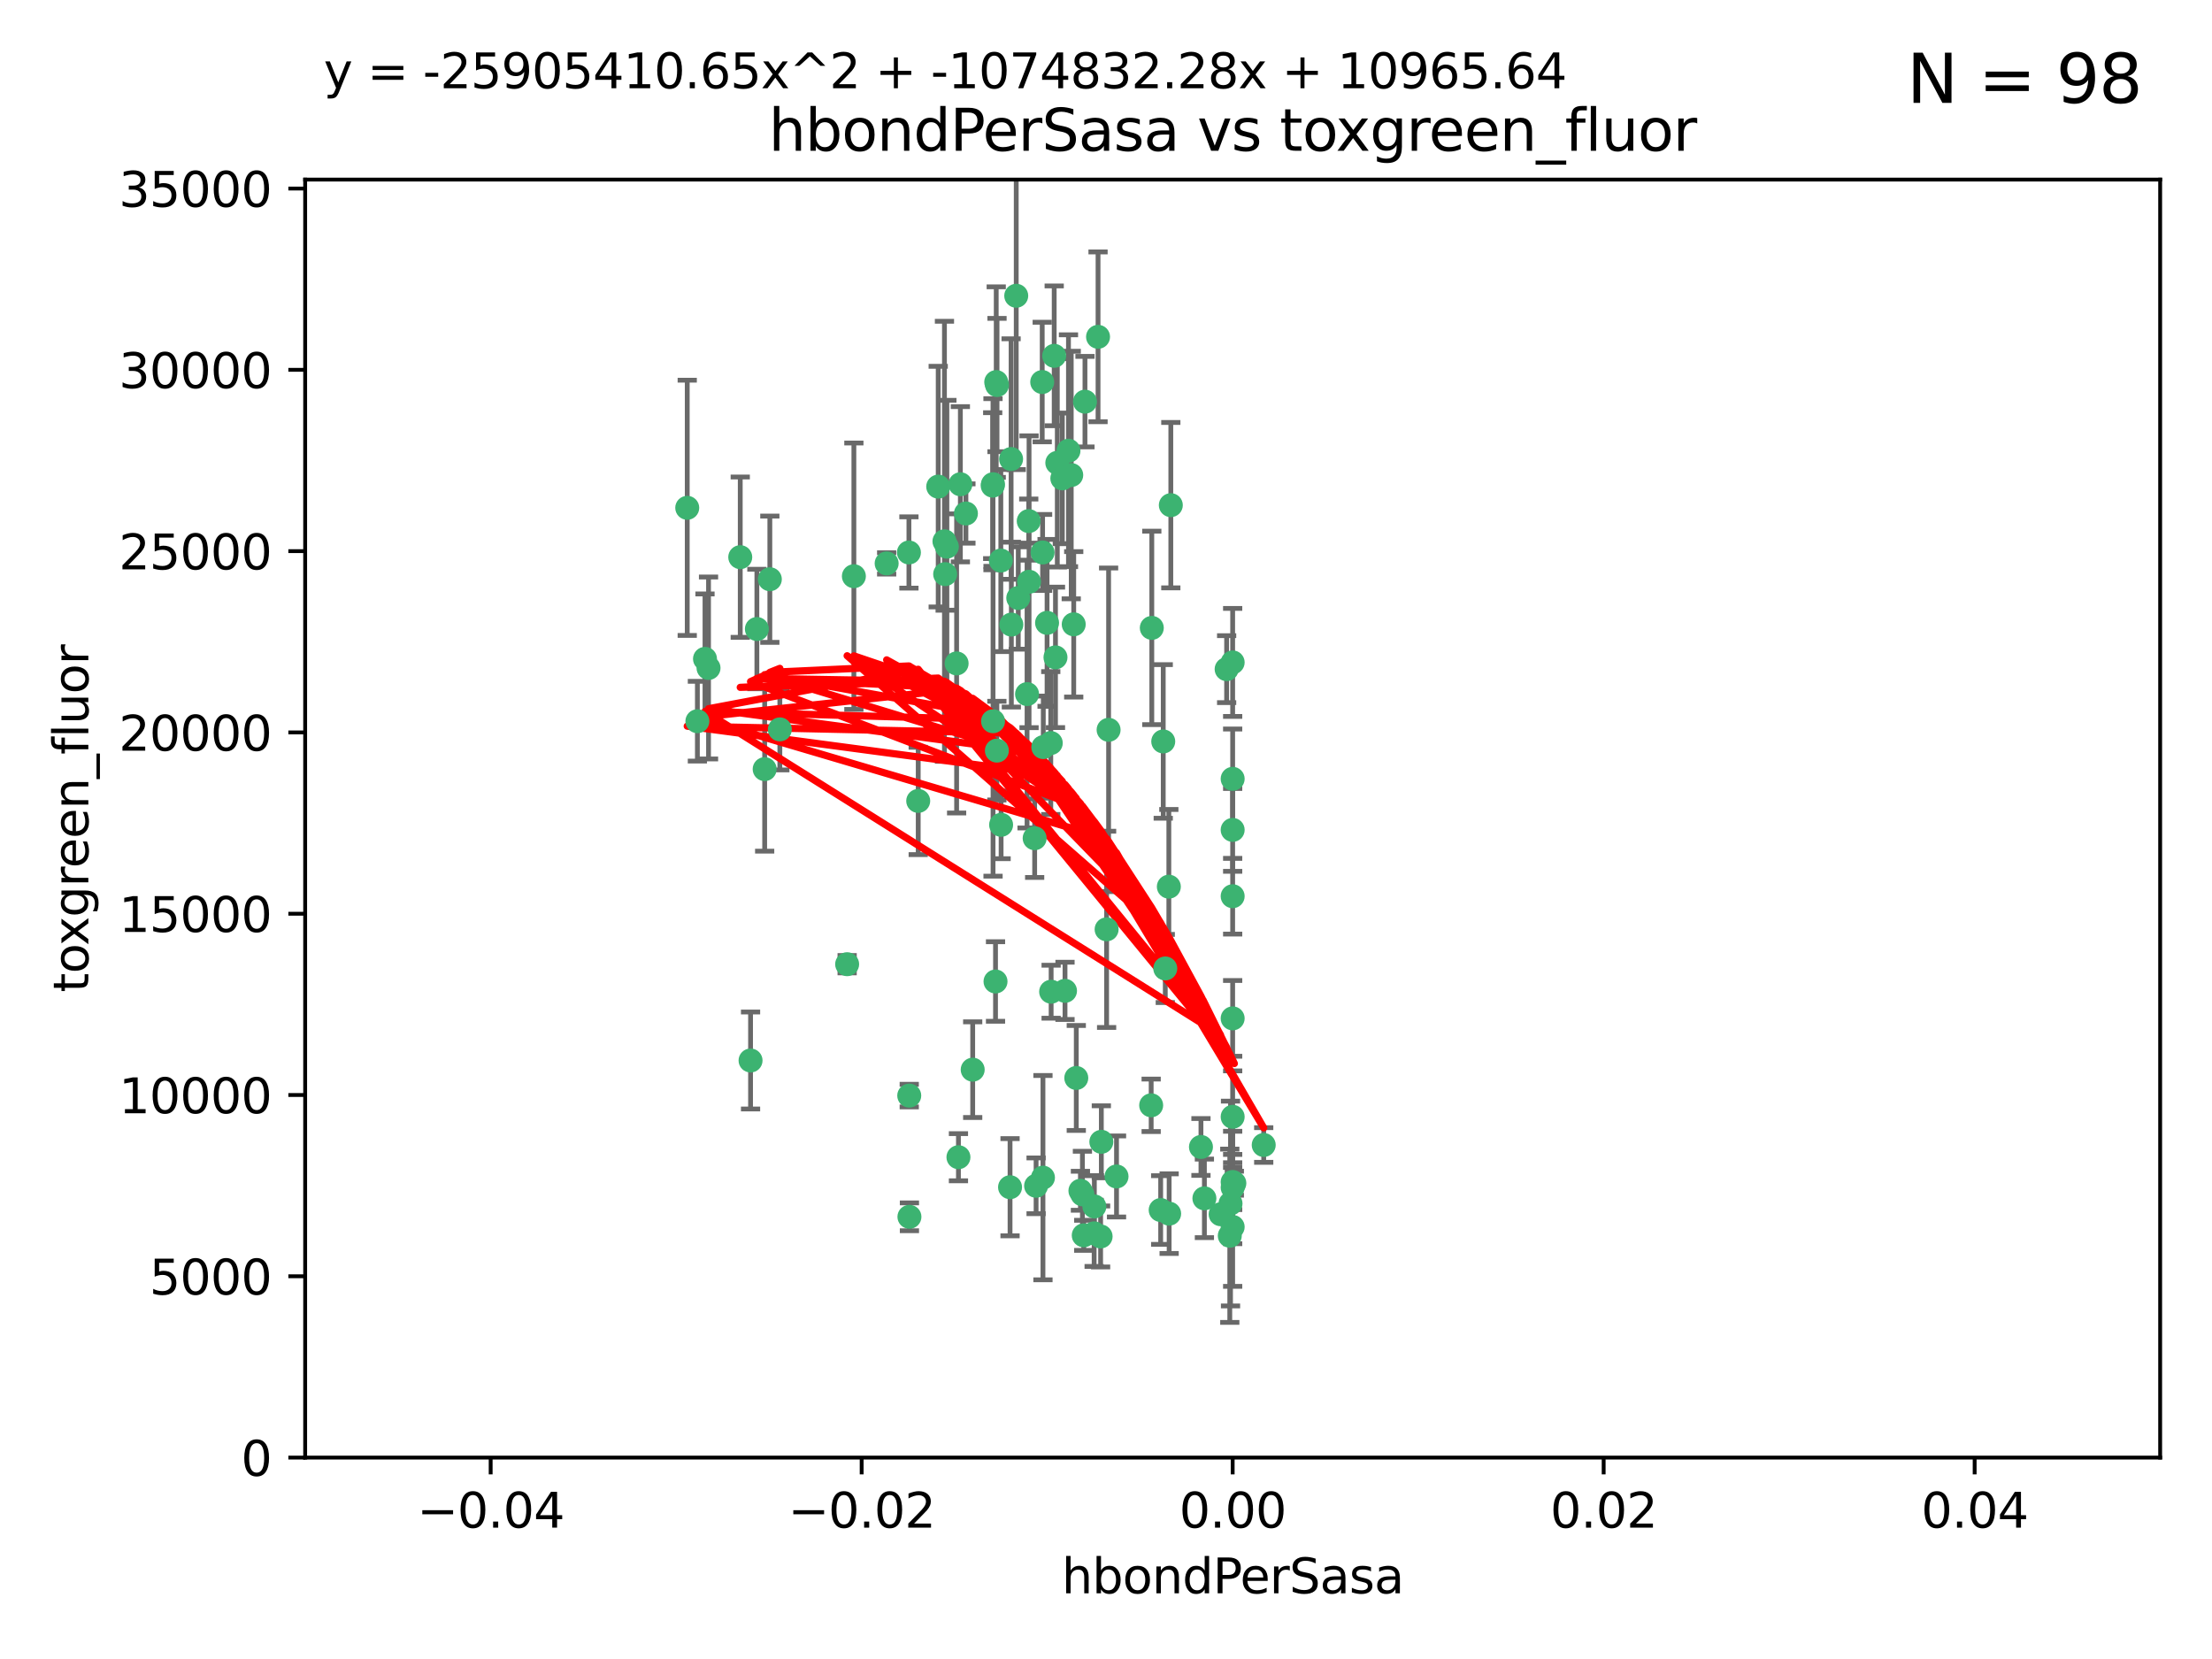 <?xml version="1.0" encoding="utf-8" standalone="no"?>
<!DOCTYPE svg PUBLIC "-//W3C//DTD SVG 1.1//EN"
  "http://www.w3.org/Graphics/SVG/1.1/DTD/svg11.dtd">
<svg xmlns:xlink="http://www.w3.org/1999/xlink" width="460.8pt" height="345.6pt" viewBox="0 0 460.8 345.6" xmlns="http://www.w3.org/2000/svg" version="1.1">
 <defs>
  <style type="text/css">*{stroke-linejoin: round; stroke-linecap: butt}</style>
 </defs>
 <g id="figure_1">
  <g id="patch_1">
   <path d="M 0 345.6 
L 460.8 345.6 
L 460.8 0 
L 0 0 
z
" style="fill: #ffffff"/>
  </g>
  <g id="axes_1">
   <g id="patch_2">
    <path d="M 63.571 303.64 
L 450 303.64 
L 450 37.411 
L 63.571 37.411 
z
" style="fill: #ffffff"/>
   </g>
   <g id="PathCollection_1">
    <defs>
     <path id="m136a6e2cd2" d="M 0 1.118 
C 0.297 1.118 0.581 1 0.791 0.791 
C 1 0.581 1.118 0.297 1.118 0 
C 1.118 -0.297 1 -0.581 0.791 -0.791 
C 0.581 -1 0.297 -1.118 0 -1.118 
C -0.297 -1.118 -0.581 -1 -0.791 -0.791 
C -1 -0.581 -1.118 -0.297 -1.118 0 
C -1.118 0.297 -1 0.581 -0.791 0.791 
C -0.581 1 -0.297 1.118 0 1.118 
z
" style="stroke: #3cb371"/>
    </defs>
    <g clip-path="url(#pdbc99483c1)">
     <use xlink:href="#m136a6e2cd2" x="207.532" y="79.593" style="fill: #3cb371; stroke: #3cb371"/>
     <use xlink:href="#m136a6e2cd2" x="206.859" y="100.872" style="fill: #3cb371; stroke: #3cb371"/>
     <use xlink:href="#m136a6e2cd2" x="218.97" y="206.592" style="fill: #3cb371; stroke: #3cb371"/>
     <use xlink:href="#m136a6e2cd2" x="217.192" y="115.09" style="fill: #3cb371; stroke: #3cb371"/>
     <use xlink:href="#m136a6e2cd2" x="159.294" y="160.224" style="fill: #3cb371; stroke: #3cb371"/>
     <use xlink:href="#m136a6e2cd2" x="207.667" y="156.366" style="fill: #3cb371; stroke: #3cb371"/>
     <use xlink:href="#m136a6e2cd2" x="207.697" y="80.209" style="fill: #3cb371; stroke: #3cb371"/>
     <use xlink:href="#m136a6e2cd2" x="208.49" y="116.772" style="fill: #3cb371; stroke: #3cb371"/>
     <use xlink:href="#m136a6e2cd2" x="189.345" y="115.091" style="fill: #3cb371; stroke: #3cb371"/>
     <use xlink:href="#m136a6e2cd2" x="160.371" y="120.662" style="fill: #3cb371; stroke: #3cb371"/>
     <use xlink:href="#m136a6e2cd2" x="162.456" y="151.945" style="fill: #3cb371; stroke: #3cb371"/>
     <use xlink:href="#m136a6e2cd2" x="156.354" y="220.921" style="fill: #3cb371; stroke: #3cb371"/>
     <use xlink:href="#m136a6e2cd2" x="226.019" y="83.673" style="fill: #3cb371; stroke: #3cb371"/>
     <use xlink:href="#m136a6e2cd2" x="200.062" y="100.88" style="fill: #3cb371; stroke: #3cb371"/>
     <use xlink:href="#m136a6e2cd2" x="218.894" y="154.79" style="fill: #3cb371; stroke: #3cb371"/>
     <use xlink:href="#m136a6e2cd2" x="195.447" y="101.372" style="fill: #3cb371; stroke: #3cb371"/>
     <use xlink:href="#m136a6e2cd2" x="154.207" y="116.067" style="fill: #3cb371; stroke: #3cb371"/>
     <use xlink:href="#m136a6e2cd2" x="196.747" y="112.761" style="fill: #3cb371; stroke: #3cb371"/>
     <use xlink:href="#m136a6e2cd2" x="213.955" y="144.591" style="fill: #3cb371; stroke: #3cb371"/>
     <use xlink:href="#m136a6e2cd2" x="219.609" y="74.129" style="fill: #3cb371; stroke: #3cb371"/>
     <use xlink:href="#m136a6e2cd2" x="206.795" y="101.166" style="fill: #3cb371; stroke: #3cb371"/>
     <use xlink:href="#m136a6e2cd2" x="214.371" y="121.191" style="fill: #3cb371; stroke: #3cb371"/>
     <use xlink:href="#m136a6e2cd2" x="221.303" y="99.654" style="fill: #3cb371; stroke: #3cb371"/>
     <use xlink:href="#m136a6e2cd2" x="211.7" y="61.614" style="fill: #3cb371; stroke: #3cb371"/>
     <use xlink:href="#m136a6e2cd2" x="143.164" y="105.788" style="fill: #3cb371; stroke: #3cb371"/>
     <use xlink:href="#m136a6e2cd2" x="220.256" y="96.415" style="fill: #3cb371; stroke: #3cb371"/>
     <use xlink:href="#m136a6e2cd2" x="196.894" y="119.604" style="fill: #3cb371; stroke: #3cb371"/>
     <use xlink:href="#m136a6e2cd2" x="157.671" y="131.033" style="fill: #3cb371; stroke: #3cb371"/>
     <use xlink:href="#m136a6e2cd2" x="199.281" y="138.203" style="fill: #3cb371; stroke: #3cb371"/>
     <use xlink:href="#m136a6e2cd2" x="217.267" y="245.325" style="fill: #3cb371; stroke: #3cb371"/>
     <use xlink:href="#m136a6e2cd2" x="228.743" y="70.169" style="fill: #3cb371; stroke: #3cb371"/>
     <use xlink:href="#m136a6e2cd2" x="184.706" y="117.366" style="fill: #3cb371; stroke: #3cb371"/>
     <use xlink:href="#m136a6e2cd2" x="210.683" y="130.114" style="fill: #3cb371; stroke: #3cb371"/>
     <use xlink:href="#m136a6e2cd2" x="197.252" y="113.883" style="fill: #3cb371; stroke: #3cb371"/>
     <use xlink:href="#m136a6e2cd2" x="210.63" y="95.624" style="fill: #3cb371; stroke: #3cb371"/>
     <use xlink:href="#m136a6e2cd2" x="215.538" y="174.616" style="fill: #3cb371; stroke: #3cb371"/>
     <use xlink:href="#m136a6e2cd2" x="177.878" y="120.034" style="fill: #3cb371; stroke: #3cb371"/>
     <use xlink:href="#m136a6e2cd2" x="201.218" y="106.972" style="fill: #3cb371; stroke: #3cb371"/>
     <use xlink:href="#m136a6e2cd2" x="219.876" y="136.942" style="fill: #3cb371; stroke: #3cb371"/>
     <use xlink:href="#m136a6e2cd2" x="207.385" y="204.462" style="fill: #3cb371; stroke: #3cb371"/>
     <use xlink:href="#m136a6e2cd2" x="217.112" y="79.585" style="fill: #3cb371; stroke: #3cb371"/>
     <use xlink:href="#m136a6e2cd2" x="263.255" y="238.523" style="fill: #3cb371; stroke: #3cb371"/>
     <use xlink:href="#m136a6e2cd2" x="221.861" y="206.41" style="fill: #3cb371; stroke: #3cb371"/>
     <use xlink:href="#m136a6e2cd2" x="222.583" y="93.895" style="fill: #3cb371; stroke: #3cb371"/>
     <use xlink:href="#m136a6e2cd2" x="212.125" y="124.576" style="fill: #3cb371; stroke: #3cb371"/>
     <use xlink:href="#m136a6e2cd2" x="223.158" y="98.96" style="fill: #3cb371; stroke: #3cb371"/>
     <use xlink:href="#m136a6e2cd2" x="223.676" y="130.059" style="fill: #3cb371; stroke: #3cb371"/>
     <use xlink:href="#m136a6e2cd2" x="214.306" y="108.552" style="fill: #3cb371; stroke: #3cb371"/>
     <use xlink:href="#m136a6e2cd2" x="224.209" y="224.561" style="fill: #3cb371; stroke: #3cb371"/>
     <use xlink:href="#m136a6e2cd2" x="217.337" y="155.635" style="fill: #3cb371; stroke: #3cb371"/>
     <use xlink:href="#m136a6e2cd2" x="215.838" y="247.024" style="fill: #3cb371; stroke: #3cb371"/>
     <use xlink:href="#m136a6e2cd2" x="147.6" y="139.15" style="fill: #3cb371; stroke: #3cb371"/>
     <use xlink:href="#m136a6e2cd2" x="191.281" y="166.847" style="fill: #3cb371; stroke: #3cb371"/>
     <use xlink:href="#m136a6e2cd2" x="255.529" y="139.395" style="fill: #3cb371; stroke: #3cb371"/>
     <use xlink:href="#m136a6e2cd2" x="241.789" y="252.069" style="fill: #3cb371; stroke: #3cb371"/>
     <use xlink:href="#m136a6e2cd2" x="230.527" y="193.597" style="fill: #3cb371; stroke: #3cb371"/>
     <use xlink:href="#m136a6e2cd2" x="145.279" y="150.242" style="fill: #3cb371; stroke: #3cb371"/>
     <use xlink:href="#m136a6e2cd2" x="199.662" y="241.067" style="fill: #3cb371; stroke: #3cb371"/>
     <use xlink:href="#m136a6e2cd2" x="232.593" y="245.077" style="fill: #3cb371; stroke: #3cb371"/>
     <use xlink:href="#m136a6e2cd2" x="254.28" y="252.947" style="fill: #3cb371; stroke: #3cb371"/>
     <use xlink:href="#m136a6e2cd2" x="146.863" y="137.251" style="fill: #3cb371; stroke: #3cb371"/>
     <use xlink:href="#m136a6e2cd2" x="208.549" y="171.827" style="fill: #3cb371; stroke: #3cb371"/>
     <use xlink:href="#m136a6e2cd2" x="225.764" y="257.342" style="fill: #3cb371; stroke: #3cb371"/>
     <use xlink:href="#m136a6e2cd2" x="239.809" y="230.255" style="fill: #3cb371; stroke: #3cb371"/>
     <use xlink:href="#m136a6e2cd2" x="202.63" y="222.83" style="fill: #3cb371; stroke: #3cb371"/>
     <use xlink:href="#m136a6e2cd2" x="206.869" y="150.246" style="fill: #3cb371; stroke: #3cb371"/>
     <use xlink:href="#m136a6e2cd2" x="243.554" y="252.825" style="fill: #3cb371; stroke: #3cb371"/>
     <use xlink:href="#m136a6e2cd2" x="176.475" y="200.861" style="fill: #3cb371; stroke: #3cb371"/>
     <use xlink:href="#m136a6e2cd2" x="227.975" y="251.323" style="fill: #3cb371; stroke: #3cb371"/>
     <use xlink:href="#m136a6e2cd2" x="229.429" y="237.859" style="fill: #3cb371; stroke: #3cb371"/>
     <use xlink:href="#m136a6e2cd2" x="225.488" y="248.804" style="fill: #3cb371; stroke: #3cb371"/>
     <use xlink:href="#m136a6e2cd2" x="256.34" y="250.721" style="fill: #3cb371; stroke: #3cb371"/>
     <use xlink:href="#m136a6e2cd2" x="243.491" y="184.712" style="fill: #3cb371; stroke: #3cb371"/>
     <use xlink:href="#m136a6e2cd2" x="239.941" y="130.801" style="fill: #3cb371; stroke: #3cb371"/>
     <use xlink:href="#m136a6e2cd2" x="230.942" y="152.035" style="fill: #3cb371; stroke: #3cb371"/>
     <use xlink:href="#m136a6e2cd2" x="189.451" y="253.482" style="fill: #3cb371; stroke: #3cb371"/>
     <use xlink:href="#m136a6e2cd2" x="256.786" y="137.993" style="fill: #3cb371; stroke: #3cb371"/>
     <use xlink:href="#m136a6e2cd2" x="256.786" y="212.147" style="fill: #3cb371; stroke: #3cb371"/>
     <use xlink:href="#m136a6e2cd2" x="242.748" y="201.75" style="fill: #3cb371; stroke: #3cb371"/>
     <use xlink:href="#m136a6e2cd2" x="229.278" y="257.576" style="fill: #3cb371; stroke: #3cb371"/>
     <use xlink:href="#m136a6e2cd2" x="256.786" y="186.7" style="fill: #3cb371; stroke: #3cb371"/>
     <use xlink:href="#m136a6e2cd2" x="256.187" y="257.429" style="fill: #3cb371; stroke: #3cb371"/>
     <use xlink:href="#m136a6e2cd2" x="210.411" y="247.319" style="fill: #3cb371; stroke: #3cb371"/>
     <use xlink:href="#m136a6e2cd2" x="225.072" y="248.058" style="fill: #3cb371; stroke: #3cb371"/>
     <use xlink:href="#m136a6e2cd2" x="256.786" y="255.591" style="fill: #3cb371; stroke: #3cb371"/>
     <use xlink:href="#m136a6e2cd2" x="256.786" y="172.883" style="fill: #3cb371; stroke: #3cb371"/>
     <use xlink:href="#m136a6e2cd2" x="227.929" y="256.929" style="fill: #3cb371; stroke: #3cb371"/>
     <use xlink:href="#m136a6e2cd2" x="256.786" y="247.376" style="fill: #3cb371; stroke: #3cb371"/>
     <use xlink:href="#m136a6e2cd2" x="218.124" y="129.752" style="fill: #3cb371; stroke: #3cb371"/>
     <use xlink:href="#m136a6e2cd2" x="189.411" y="228.234" style="fill: #3cb371; stroke: #3cb371"/>
     <use xlink:href="#m136a6e2cd2" x="242.325" y="154.457" style="fill: #3cb371; stroke: #3cb371"/>
     <use xlink:href="#m136a6e2cd2" x="243.903" y="105.234" style="fill: #3cb371; stroke: #3cb371"/>
     <use xlink:href="#m136a6e2cd2" x="250.182" y="238.934" style="fill: #3cb371; stroke: #3cb371"/>
     <use xlink:href="#m136a6e2cd2" x="257.137" y="246.485" style="fill: #3cb371; stroke: #3cb371"/>
     <use xlink:href="#m136a6e2cd2" x="256.786" y="162.243" style="fill: #3cb371; stroke: #3cb371"/>
     <use xlink:href="#m136a6e2cd2" x="256.786" y="232.65" style="fill: #3cb371; stroke: #3cb371"/>
     <use xlink:href="#m136a6e2cd2" x="256.786" y="246.235" style="fill: #3cb371; stroke: #3cb371"/>
     <use xlink:href="#m136a6e2cd2" x="250.898" y="249.638" style="fill: #3cb371; stroke: #3cb371"/>
    </g>
   </g>
   <g id="matplotlib.axis_1">
    <g id="xtick_1">
     <g id="line2d_1">
      <defs>
       <path id="m0b4aa53dc3" d="M 0 0 
L 0 3.5 
" style="stroke: #000000; stroke-width: 0.8"/>
      </defs>
      <g>
       <use xlink:href="#m0b4aa53dc3" x="102.214" y="303.64" style="stroke: #000000; stroke-width: 0.8"/>
      </g>
     </g>
     <g id="text_1">
      <!-- −0.04 -->
      <g transform="translate(86.891 318.238)scale(0.1 -0.1)">
       <defs>
        <path id="DejaVuSans-2212" d="M 678 2272 
L 4684 2272 
L 4684 1741 
L 678 1741 
L 678 2272 
z
" transform="scale(0.016)"/>
        <path id="DejaVuSans-30" d="M 2034 4250 
Q 1547 4250 1301 3770 
Q 1056 3291 1056 2328 
Q 1056 1369 1301 889 
Q 1547 409 2034 409 
Q 2525 409 2770 889 
Q 3016 1369 3016 2328 
Q 3016 3291 2770 3770 
Q 2525 4250 2034 4250 
z
M 2034 4750 
Q 2819 4750 3233 4129 
Q 3647 3509 3647 2328 
Q 3647 1150 3233 529 
Q 2819 -91 2034 -91 
Q 1250 -91 836 529 
Q 422 1150 422 2328 
Q 422 3509 836 4129 
Q 1250 4750 2034 4750 
z
" transform="scale(0.016)"/>
        <path id="DejaVuSans-2e" d="M 684 794 
L 1344 794 
L 1344 0 
L 684 0 
L 684 794 
z
" transform="scale(0.016)"/>
        <path id="DejaVuSans-34" d="M 2419 4116 
L 825 1625 
L 2419 1625 
L 2419 4116 
z
M 2253 4666 
L 3047 4666 
L 3047 1625 
L 3713 1625 
L 3713 1100 
L 3047 1100 
L 3047 0 
L 2419 0 
L 2419 1100 
L 313 1100 
L 313 1709 
L 2253 4666 
z
" transform="scale(0.016)"/>
       </defs>
       <use xlink:href="#DejaVuSans-2212"/>
       <use xlink:href="#DejaVuSans-30" x="83.789"/>
       <use xlink:href="#DejaVuSans-2e" x="147.412"/>
       <use xlink:href="#DejaVuSans-30" x="179.199"/>
       <use xlink:href="#DejaVuSans-34" x="242.822"/>
      </g>
     </g>
    </g>
    <g id="xtick_2">
     <g id="line2d_2">
      <g>
       <use xlink:href="#m0b4aa53dc3" x="179.5" y="303.64" style="stroke: #000000; stroke-width: 0.8"/>
      </g>
     </g>
     <g id="text_2">
      <!-- −0.02 -->
      <g transform="translate(164.177 318.238)scale(0.1 -0.1)">
       <defs>
        <path id="DejaVuSans-32" d="M 1228 531 
L 3431 531 
L 3431 0 
L 469 0 
L 469 531 
Q 828 903 1448 1529 
Q 2069 2156 2228 2338 
Q 2531 2678 2651 2914 
Q 2772 3150 2772 3378 
Q 2772 3750 2511 3984 
Q 2250 4219 1831 4219 
Q 1534 4219 1204 4116 
Q 875 4013 500 3803 
L 500 4441 
Q 881 4594 1212 4672 
Q 1544 4750 1819 4750 
Q 2544 4750 2975 4387 
Q 3406 4025 3406 3419 
Q 3406 3131 3298 2873 
Q 3191 2616 2906 2266 
Q 2828 2175 2409 1742 
Q 1991 1309 1228 531 
z
" transform="scale(0.016)"/>
       </defs>
       <use xlink:href="#DejaVuSans-2212"/>
       <use xlink:href="#DejaVuSans-30" x="83.789"/>
       <use xlink:href="#DejaVuSans-2e" x="147.412"/>
       <use xlink:href="#DejaVuSans-30" x="179.199"/>
       <use xlink:href="#DejaVuSans-32" x="242.822"/>
      </g>
     </g>
    </g>
    <g id="xtick_3">
     <g id="line2d_3">
      <g>
       <use xlink:href="#m0b4aa53dc3" x="256.786" y="303.64" style="stroke: #000000; stroke-width: 0.8"/>
      </g>
     </g>
     <g id="text_3">
      <!-- 0.00 -->
      <g transform="translate(245.653 318.238)scale(0.1 -0.1)">
       <use xlink:href="#DejaVuSans-30"/>
       <use xlink:href="#DejaVuSans-2e" x="63.623"/>
       <use xlink:href="#DejaVuSans-30" x="95.41"/>
       <use xlink:href="#DejaVuSans-30" x="159.033"/>
      </g>
     </g>
    </g>
    <g id="xtick_4">
     <g id="line2d_4">
      <g>
       <use xlink:href="#m0b4aa53dc3" x="334.071" y="303.64" style="stroke: #000000; stroke-width: 0.8"/>
      </g>
     </g>
     <g id="text_4">
      <!-- 0.02 -->
      <g transform="translate(322.939 318.238)scale(0.1 -0.1)">
       <use xlink:href="#DejaVuSans-30"/>
       <use xlink:href="#DejaVuSans-2e" x="63.623"/>
       <use xlink:href="#DejaVuSans-30" x="95.41"/>
       <use xlink:href="#DejaVuSans-32" x="159.033"/>
      </g>
     </g>
    </g>
    <g id="xtick_5">
     <g id="line2d_5">
      <g>
       <use xlink:href="#m0b4aa53dc3" x="411.357" y="303.64" style="stroke: #000000; stroke-width: 0.8"/>
      </g>
     </g>
     <g id="text_5">
      <!-- 0.04 -->
      <g transform="translate(400.224 318.238)scale(0.1 -0.1)">
       <use xlink:href="#DejaVuSans-30"/>
       <use xlink:href="#DejaVuSans-2e" x="63.623"/>
       <use xlink:href="#DejaVuSans-30" x="95.41"/>
       <use xlink:href="#DejaVuSans-34" x="159.033"/>
      </g>
     </g>
    </g>
    <g id="text_6">
     <!-- hbondPerSasa -->
     <g transform="translate(221.168 331.917)scale(0.1 -0.1)">
      <defs>
       <path id="DejaVuSans-68" d="M 3513 2113 
L 3513 0 
L 2938 0 
L 2938 2094 
Q 2938 2591 2744 2837 
Q 2550 3084 2163 3084 
Q 1697 3084 1428 2787 
Q 1159 2491 1159 1978 
L 1159 0 
L 581 0 
L 581 4863 
L 1159 4863 
L 1159 2956 
Q 1366 3272 1645 3428 
Q 1925 3584 2291 3584 
Q 2894 3584 3203 3211 
Q 3513 2838 3513 2113 
z
" transform="scale(0.016)"/>
       <path id="DejaVuSans-62" d="M 3116 1747 
Q 3116 2381 2855 2742 
Q 2594 3103 2138 3103 
Q 1681 3103 1420 2742 
Q 1159 2381 1159 1747 
Q 1159 1113 1420 752 
Q 1681 391 2138 391 
Q 2594 391 2855 752 
Q 3116 1113 3116 1747 
z
M 1159 2969 
Q 1341 3281 1617 3432 
Q 1894 3584 2278 3584 
Q 2916 3584 3314 3078 
Q 3713 2572 3713 1747 
Q 3713 922 3314 415 
Q 2916 -91 2278 -91 
Q 1894 -91 1617 61 
Q 1341 213 1159 525 
L 1159 0 
L 581 0 
L 581 4863 
L 1159 4863 
L 1159 2969 
z
" transform="scale(0.016)"/>
       <path id="DejaVuSans-6f" d="M 1959 3097 
Q 1497 3097 1228 2736 
Q 959 2375 959 1747 
Q 959 1119 1226 758 
Q 1494 397 1959 397 
Q 2419 397 2687 759 
Q 2956 1122 2956 1747 
Q 2956 2369 2687 2733 
Q 2419 3097 1959 3097 
z
M 1959 3584 
Q 2709 3584 3137 3096 
Q 3566 2609 3566 1747 
Q 3566 888 3137 398 
Q 2709 -91 1959 -91 
Q 1206 -91 779 398 
Q 353 888 353 1747 
Q 353 2609 779 3096 
Q 1206 3584 1959 3584 
z
" transform="scale(0.016)"/>
       <path id="DejaVuSans-6e" d="M 3513 2113 
L 3513 0 
L 2938 0 
L 2938 2094 
Q 2938 2591 2744 2837 
Q 2550 3084 2163 3084 
Q 1697 3084 1428 2787 
Q 1159 2491 1159 1978 
L 1159 0 
L 581 0 
L 581 3500 
L 1159 3500 
L 1159 2956 
Q 1366 3272 1645 3428 
Q 1925 3584 2291 3584 
Q 2894 3584 3203 3211 
Q 3513 2838 3513 2113 
z
" transform="scale(0.016)"/>
       <path id="DejaVuSans-64" d="M 2906 2969 
L 2906 4863 
L 3481 4863 
L 3481 0 
L 2906 0 
L 2906 525 
Q 2725 213 2448 61 
Q 2172 -91 1784 -91 
Q 1150 -91 751 415 
Q 353 922 353 1747 
Q 353 2572 751 3078 
Q 1150 3584 1784 3584 
Q 2172 3584 2448 3432 
Q 2725 3281 2906 2969 
z
M 947 1747 
Q 947 1113 1208 752 
Q 1469 391 1925 391 
Q 2381 391 2643 752 
Q 2906 1113 2906 1747 
Q 2906 2381 2643 2742 
Q 2381 3103 1925 3103 
Q 1469 3103 1208 2742 
Q 947 2381 947 1747 
z
" transform="scale(0.016)"/>
       <path id="DejaVuSans-50" d="M 1259 4147 
L 1259 2394 
L 2053 2394 
Q 2494 2394 2734 2622 
Q 2975 2850 2975 3272 
Q 2975 3691 2734 3919 
Q 2494 4147 2053 4147 
L 1259 4147 
z
M 628 4666 
L 2053 4666 
Q 2838 4666 3239 4311 
Q 3641 3956 3641 3272 
Q 3641 2581 3239 2228 
Q 2838 1875 2053 1875 
L 1259 1875 
L 1259 0 
L 628 0 
L 628 4666 
z
" transform="scale(0.016)"/>
       <path id="DejaVuSans-65" d="M 3597 1894 
L 3597 1613 
L 953 1613 
Q 991 1019 1311 708 
Q 1631 397 2203 397 
Q 2534 397 2845 478 
Q 3156 559 3463 722 
L 3463 178 
Q 3153 47 2828 -22 
Q 2503 -91 2169 -91 
Q 1331 -91 842 396 
Q 353 884 353 1716 
Q 353 2575 817 3079 
Q 1281 3584 2069 3584 
Q 2775 3584 3186 3129 
Q 3597 2675 3597 1894 
z
M 3022 2063 
Q 3016 2534 2758 2815 
Q 2500 3097 2075 3097 
Q 1594 3097 1305 2825 
Q 1016 2553 972 2059 
L 3022 2063 
z
" transform="scale(0.016)"/>
       <path id="DejaVuSans-72" d="M 2631 2963 
Q 2534 3019 2420 3045 
Q 2306 3072 2169 3072 
Q 1681 3072 1420 2755 
Q 1159 2438 1159 1844 
L 1159 0 
L 581 0 
L 581 3500 
L 1159 3500 
L 1159 2956 
Q 1341 3275 1631 3429 
Q 1922 3584 2338 3584 
Q 2397 3584 2469 3576 
Q 2541 3569 2628 3553 
L 2631 2963 
z
" transform="scale(0.016)"/>
       <path id="DejaVuSans-53" d="M 3425 4513 
L 3425 3897 
Q 3066 4069 2747 4153 
Q 2428 4238 2131 4238 
Q 1616 4238 1336 4038 
Q 1056 3838 1056 3469 
Q 1056 3159 1242 3001 
Q 1428 2844 1947 2747 
L 2328 2669 
Q 3034 2534 3370 2195 
Q 3706 1856 3706 1288 
Q 3706 609 3251 259 
Q 2797 -91 1919 -91 
Q 1588 -91 1214 -16 
Q 841 59 441 206 
L 441 856 
Q 825 641 1194 531 
Q 1563 422 1919 422 
Q 2459 422 2753 634 
Q 3047 847 3047 1241 
Q 3047 1584 2836 1778 
Q 2625 1972 2144 2069 
L 1759 2144 
Q 1053 2284 737 2584 
Q 422 2884 422 3419 
Q 422 4038 858 4394 
Q 1294 4750 2059 4750 
Q 2388 4750 2728 4690 
Q 3069 4631 3425 4513 
z
" transform="scale(0.016)"/>
       <path id="DejaVuSans-61" d="M 2194 1759 
Q 1497 1759 1228 1600 
Q 959 1441 959 1056 
Q 959 750 1161 570 
Q 1363 391 1709 391 
Q 2188 391 2477 730 
Q 2766 1069 2766 1631 
L 2766 1759 
L 2194 1759 
z
M 3341 1997 
L 3341 0 
L 2766 0 
L 2766 531 
Q 2569 213 2275 61 
Q 1981 -91 1556 -91 
Q 1019 -91 701 211 
Q 384 513 384 1019 
Q 384 1609 779 1909 
Q 1175 2209 1959 2209 
L 2766 2209 
L 2766 2266 
Q 2766 2663 2505 2880 
Q 2244 3097 1772 3097 
Q 1472 3097 1187 3025 
Q 903 2953 641 2809 
L 641 3341 
Q 956 3463 1253 3523 
Q 1550 3584 1831 3584 
Q 2591 3584 2966 3190 
Q 3341 2797 3341 1997 
z
" transform="scale(0.016)"/>
       <path id="DejaVuSans-73" d="M 2834 3397 
L 2834 2853 
Q 2591 2978 2328 3040 
Q 2066 3103 1784 3103 
Q 1356 3103 1142 2972 
Q 928 2841 928 2578 
Q 928 2378 1081 2264 
Q 1234 2150 1697 2047 
L 1894 2003 
Q 2506 1872 2764 1633 
Q 3022 1394 3022 966 
Q 3022 478 2636 193 
Q 2250 -91 1575 -91 
Q 1294 -91 989 -36 
Q 684 19 347 128 
L 347 722 
Q 666 556 975 473 
Q 1284 391 1588 391 
Q 1994 391 2212 530 
Q 2431 669 2431 922 
Q 2431 1156 2273 1281 
Q 2116 1406 1581 1522 
L 1381 1569 
Q 847 1681 609 1914 
Q 372 2147 372 2553 
Q 372 3047 722 3315 
Q 1072 3584 1716 3584 
Q 2034 3584 2315 3537 
Q 2597 3491 2834 3397 
z
" transform="scale(0.016)"/>
      </defs>
      <use xlink:href="#DejaVuSans-68"/>
      <use xlink:href="#DejaVuSans-62" x="63.379"/>
      <use xlink:href="#DejaVuSans-6f" x="126.855"/>
      <use xlink:href="#DejaVuSans-6e" x="188.037"/>
      <use xlink:href="#DejaVuSans-64" x="251.416"/>
      <use xlink:href="#DejaVuSans-50" x="314.893"/>
      <use xlink:href="#DejaVuSans-65" x="371.57"/>
      <use xlink:href="#DejaVuSans-72" x="433.094"/>
      <use xlink:href="#DejaVuSans-53" x="474.207"/>
      <use xlink:href="#DejaVuSans-61" x="537.684"/>
      <use xlink:href="#DejaVuSans-73" x="598.963"/>
      <use xlink:href="#DejaVuSans-61" x="651.062"/>
     </g>
    </g>
   </g>
   <g id="matplotlib.axis_2">
    <g id="ytick_1">
     <g id="line2d_6">
      <defs>
       <path id="m0b77b76b00" d="M 0 0 
L -3.5 0 
" style="stroke: #000000; stroke-width: 0.8"/>
      </defs>
      <g>
       <use xlink:href="#m0b77b76b00" x="63.571" y="303.64" style="stroke: #000000; stroke-width: 0.8"/>
      </g>
     </g>
     <g id="text_7">
      <!-- 0 -->
      <g transform="translate(50.209 307.439)scale(0.1 -0.1)">
       <use xlink:href="#DejaVuSans-30"/>
      </g>
     </g>
    </g>
    <g id="ytick_2">
     <g id="line2d_7">
      <g>
       <use xlink:href="#m0b77b76b00" x="63.571" y="265.874" style="stroke: #000000; stroke-width: 0.8"/>
      </g>
     </g>
     <g id="text_8">
      <!-- 5000 -->
      <g transform="translate(31.121 269.673)scale(0.1 -0.1)">
       <defs>
        <path id="DejaVuSans-35" d="M 691 4666 
L 3169 4666 
L 3169 4134 
L 1269 4134 
L 1269 2991 
Q 1406 3038 1543 3061 
Q 1681 3084 1819 3084 
Q 2600 3084 3056 2656 
Q 3513 2228 3513 1497 
Q 3513 744 3044 326 
Q 2575 -91 1722 -91 
Q 1428 -91 1123 -41 
Q 819 9 494 109 
L 494 744 
Q 775 591 1075 516 
Q 1375 441 1709 441 
Q 2250 441 2565 725 
Q 2881 1009 2881 1497 
Q 2881 1984 2565 2268 
Q 2250 2553 1709 2553 
Q 1456 2553 1204 2497 
Q 953 2441 691 2322 
L 691 4666 
z
" transform="scale(0.016)"/>
       </defs>
       <use xlink:href="#DejaVuSans-35"/>
       <use xlink:href="#DejaVuSans-30" x="63.623"/>
       <use xlink:href="#DejaVuSans-30" x="127.246"/>
       <use xlink:href="#DejaVuSans-30" x="190.869"/>
      </g>
     </g>
    </g>
    <g id="ytick_3">
     <g id="line2d_8">
      <g>
       <use xlink:href="#m0b77b76b00" x="63.571" y="228.108" style="stroke: #000000; stroke-width: 0.8"/>
      </g>
     </g>
     <g id="text_9">
      <!-- 10000 -->
      <g transform="translate(24.759 231.907)scale(0.1 -0.1)">
       <defs>
        <path id="DejaVuSans-31" d="M 794 531 
L 1825 531 
L 1825 4091 
L 703 3866 
L 703 4441 
L 1819 4666 
L 2450 4666 
L 2450 531 
L 3481 531 
L 3481 0 
L 794 0 
L 794 531 
z
" transform="scale(0.016)"/>
       </defs>
       <use xlink:href="#DejaVuSans-31"/>
       <use xlink:href="#DejaVuSans-30" x="63.623"/>
       <use xlink:href="#DejaVuSans-30" x="127.246"/>
       <use xlink:href="#DejaVuSans-30" x="190.869"/>
       <use xlink:href="#DejaVuSans-30" x="254.492"/>
      </g>
     </g>
    </g>
    <g id="ytick_4">
     <g id="line2d_9">
      <g>
       <use xlink:href="#m0b77b76b00" x="63.571" y="190.342" style="stroke: #000000; stroke-width: 0.8"/>
      </g>
     </g>
     <g id="text_10">
      <!-- 15000 -->
      <g transform="translate(24.759 194.141)scale(0.1 -0.1)">
       <use xlink:href="#DejaVuSans-31"/>
       <use xlink:href="#DejaVuSans-35" x="63.623"/>
       <use xlink:href="#DejaVuSans-30" x="127.246"/>
       <use xlink:href="#DejaVuSans-30" x="190.869"/>
       <use xlink:href="#DejaVuSans-30" x="254.492"/>
      </g>
     </g>
    </g>
    <g id="ytick_5">
     <g id="line2d_10">
      <g>
       <use xlink:href="#m0b77b76b00" x="63.571" y="152.576" style="stroke: #000000; stroke-width: 0.8"/>
      </g>
     </g>
     <g id="text_11">
      <!-- 20000 -->
      <g transform="translate(24.759 156.375)scale(0.1 -0.1)">
       <use xlink:href="#DejaVuSans-32"/>
       <use xlink:href="#DejaVuSans-30" x="63.623"/>
       <use xlink:href="#DejaVuSans-30" x="127.246"/>
       <use xlink:href="#DejaVuSans-30" x="190.869"/>
       <use xlink:href="#DejaVuSans-30" x="254.492"/>
      </g>
     </g>
    </g>
    <g id="ytick_6">
     <g id="line2d_11">
      <g>
       <use xlink:href="#m0b77b76b00" x="63.571" y="114.81" style="stroke: #000000; stroke-width: 0.8"/>
      </g>
     </g>
     <g id="text_12">
      <!-- 25000 -->
      <g transform="translate(24.759 118.609)scale(0.1 -0.1)">
       <use xlink:href="#DejaVuSans-32"/>
       <use xlink:href="#DejaVuSans-35" x="63.623"/>
       <use xlink:href="#DejaVuSans-30" x="127.246"/>
       <use xlink:href="#DejaVuSans-30" x="190.869"/>
       <use xlink:href="#DejaVuSans-30" x="254.492"/>
      </g>
     </g>
    </g>
    <g id="ytick_7">
     <g id="line2d_12">
      <g>
       <use xlink:href="#m0b77b76b00" x="63.571" y="77.044" style="stroke: #000000; stroke-width: 0.8"/>
      </g>
     </g>
     <g id="text_13">
      <!-- 30000 -->
      <g transform="translate(24.759 80.844)scale(0.1 -0.1)">
       <defs>
        <path id="DejaVuSans-33" d="M 2597 2516 
Q 3050 2419 3304 2112 
Q 3559 1806 3559 1356 
Q 3559 666 3084 287 
Q 2609 -91 1734 -91 
Q 1441 -91 1130 -33 
Q 819 25 488 141 
L 488 750 
Q 750 597 1062 519 
Q 1375 441 1716 441 
Q 2309 441 2620 675 
Q 2931 909 2931 1356 
Q 2931 1769 2642 2001 
Q 2353 2234 1838 2234 
L 1294 2234 
L 1294 2753 
L 1863 2753 
Q 2328 2753 2575 2939 
Q 2822 3125 2822 3475 
Q 2822 3834 2567 4026 
Q 2313 4219 1838 4219 
Q 1578 4219 1281 4162 
Q 984 4106 628 3988 
L 628 4550 
Q 988 4650 1302 4700 
Q 1616 4750 1894 4750 
Q 2613 4750 3031 4423 
Q 3450 4097 3450 3541 
Q 3450 3153 3228 2886 
Q 3006 2619 2597 2516 
z
" transform="scale(0.016)"/>
       </defs>
       <use xlink:href="#DejaVuSans-33"/>
       <use xlink:href="#DejaVuSans-30" x="63.623"/>
       <use xlink:href="#DejaVuSans-30" x="127.246"/>
       <use xlink:href="#DejaVuSans-30" x="190.869"/>
       <use xlink:href="#DejaVuSans-30" x="254.492"/>
      </g>
     </g>
    </g>
    <g id="ytick_8">
     <g id="line2d_13">
      <g>
       <use xlink:href="#m0b77b76b00" x="63.571" y="39.278" style="stroke: #000000; stroke-width: 0.8"/>
      </g>
     </g>
     <g id="text_14">
      <!-- 35000 -->
      <g transform="translate(24.759 43.078)scale(0.1 -0.1)">
       <use xlink:href="#DejaVuSans-33"/>
       <use xlink:href="#DejaVuSans-35" x="63.623"/>
       <use xlink:href="#DejaVuSans-30" x="127.246"/>
       <use xlink:href="#DejaVuSans-30" x="190.869"/>
       <use xlink:href="#DejaVuSans-30" x="254.492"/>
      </g>
     </g>
    </g>
    <g id="text_15">
     <!-- toxgreen_fluor -->
     <g transform="translate(18.401 206.72)rotate(-90)scale(0.1 -0.1)">
      <defs>
       <path id="DejaVuSans-74" d="M 1172 4494 
L 1172 3500 
L 2356 3500 
L 2356 3053 
L 1172 3053 
L 1172 1153 
Q 1172 725 1289 603 
Q 1406 481 1766 481 
L 2356 481 
L 2356 0 
L 1766 0 
Q 1100 0 847 248 
Q 594 497 594 1153 
L 594 3053 
L 172 3053 
L 172 3500 
L 594 3500 
L 594 4494 
L 1172 4494 
z
" transform="scale(0.016)"/>
       <path id="DejaVuSans-78" d="M 3513 3500 
L 2247 1797 
L 3578 0 
L 2900 0 
L 1881 1375 
L 863 0 
L 184 0 
L 1544 1831 
L 300 3500 
L 978 3500 
L 1906 2253 
L 2834 3500 
L 3513 3500 
z
" transform="scale(0.016)"/>
       <path id="DejaVuSans-67" d="M 2906 1791 
Q 2906 2416 2648 2759 
Q 2391 3103 1925 3103 
Q 1463 3103 1205 2759 
Q 947 2416 947 1791 
Q 947 1169 1205 825 
Q 1463 481 1925 481 
Q 2391 481 2648 825 
Q 2906 1169 2906 1791 
z
M 3481 434 
Q 3481 -459 3084 -895 
Q 2688 -1331 1869 -1331 
Q 1566 -1331 1297 -1286 
Q 1028 -1241 775 -1147 
L 775 -588 
Q 1028 -725 1275 -790 
Q 1522 -856 1778 -856 
Q 2344 -856 2625 -561 
Q 2906 -266 2906 331 
L 2906 616 
Q 2728 306 2450 153 
Q 2172 0 1784 0 
Q 1141 0 747 490 
Q 353 981 353 1791 
Q 353 2603 747 3093 
Q 1141 3584 1784 3584 
Q 2172 3584 2450 3431 
Q 2728 3278 2906 2969 
L 2906 3500 
L 3481 3500 
L 3481 434 
z
" transform="scale(0.016)"/>
       <path id="DejaVuSans-5f" d="M 3263 -1063 
L 3263 -1509 
L -63 -1509 
L -63 -1063 
L 3263 -1063 
z
" transform="scale(0.016)"/>
       <path id="DejaVuSans-66" d="M 2375 4863 
L 2375 4384 
L 1825 4384 
Q 1516 4384 1395 4259 
Q 1275 4134 1275 3809 
L 1275 3500 
L 2222 3500 
L 2222 3053 
L 1275 3053 
L 1275 0 
L 697 0 
L 697 3053 
L 147 3053 
L 147 3500 
L 697 3500 
L 697 3744 
Q 697 4328 969 4595 
Q 1241 4863 1831 4863 
L 2375 4863 
z
" transform="scale(0.016)"/>
       <path id="DejaVuSans-6c" d="M 603 4863 
L 1178 4863 
L 1178 0 
L 603 0 
L 603 4863 
z
" transform="scale(0.016)"/>
       <path id="DejaVuSans-75" d="M 544 1381 
L 544 3500 
L 1119 3500 
L 1119 1403 
Q 1119 906 1312 657 
Q 1506 409 1894 409 
Q 2359 409 2629 706 
Q 2900 1003 2900 1516 
L 2900 3500 
L 3475 3500 
L 3475 0 
L 2900 0 
L 2900 538 
Q 2691 219 2414 64 
Q 2138 -91 1772 -91 
Q 1169 -91 856 284 
Q 544 659 544 1381 
z
M 1991 3584 
L 1991 3584 
z
" transform="scale(0.016)"/>
      </defs>
      <use xlink:href="#DejaVuSans-74"/>
      <use xlink:href="#DejaVuSans-6f" x="39.209"/>
      <use xlink:href="#DejaVuSans-78" x="97.266"/>
      <use xlink:href="#DejaVuSans-67" x="156.445"/>
      <use xlink:href="#DejaVuSans-72" x="219.922"/>
      <use xlink:href="#DejaVuSans-65" x="258.785"/>
      <use xlink:href="#DejaVuSans-65" x="320.309"/>
      <use xlink:href="#DejaVuSans-6e" x="381.832"/>
      <use xlink:href="#DejaVuSans-5f" x="445.211"/>
      <use xlink:href="#DejaVuSans-66" x="495.211"/>
      <use xlink:href="#DejaVuSans-6c" x="530.416"/>
      <use xlink:href="#DejaVuSans-75" x="558.199"/>
      <use xlink:href="#DejaVuSans-6f" x="621.578"/>
      <use xlink:href="#DejaVuSans-72" x="682.76"/>
     </g>
    </g>
   </g>
   <g id="LineCollection_1">
    <path d="M 207.532 99.437 
L 207.532 59.75 
" clip-path="url(#pdbc99483c1)" style="fill: none; stroke: #696969"/>
    <path d="M 206.859 118.692 
L 206.859 83.052 
" clip-path="url(#pdbc99483c1)" style="fill: none; stroke: #696969"/>
    <path d="M 218.97 212.112 
L 218.97 201.073 
" clip-path="url(#pdbc99483c1)" style="fill: none; stroke: #696969"/>
    <path d="M 217.192 123.008 
L 217.192 107.171 
" clip-path="url(#pdbc99483c1)" style="fill: none; stroke: #696969"/>
    <path d="M 159.294 177.314 
L 159.294 143.135 
" clip-path="url(#pdbc99483c1)" style="fill: none; stroke: #696969"/>
    <path d="M 207.667 166.65 
L 207.667 146.083 
" clip-path="url(#pdbc99483c1)" style="fill: none; stroke: #696969"/>
    <path d="M 207.697 94.094 
L 207.697 66.324 
" clip-path="url(#pdbc99483c1)" style="fill: none; stroke: #696969"/>
    <path d="M 208.49 135.741 
L 208.49 97.804 
" clip-path="url(#pdbc99483c1)" style="fill: none; stroke: #696969"/>
    <path d="M 189.345 122.516 
L 189.345 107.666 
" clip-path="url(#pdbc99483c1)" style="fill: none; stroke: #696969"/>
    <path d="M 160.371 133.818 
L 160.371 107.506 
" clip-path="url(#pdbc99483c1)" style="fill: none; stroke: #696969"/>
    <path d="M 162.456 160.385 
L 162.456 143.505 
" clip-path="url(#pdbc99483c1)" style="fill: none; stroke: #696969"/>
    <path d="M 156.354 231.022 
L 156.354 210.82 
" clip-path="url(#pdbc99483c1)" style="fill: none; stroke: #696969"/>
    <path d="M 226.019 93.1 
L 226.019 74.246 
" clip-path="url(#pdbc99483c1)" style="fill: none; stroke: #696969"/>
    <path d="M 200.062 117.048 
L 200.062 84.711 
" clip-path="url(#pdbc99483c1)" style="fill: none; stroke: #696969"/>
    <path d="M 218.894 169.67 
L 218.894 139.91 
" clip-path="url(#pdbc99483c1)" style="fill: none; stroke: #696969"/>
    <path d="M 195.447 126.436 
L 195.447 76.309 
" clip-path="url(#pdbc99483c1)" style="fill: none; stroke: #696969"/>
    <path d="M 154.207 132.771 
L 154.207 99.364 
" clip-path="url(#pdbc99483c1)" style="fill: none; stroke: #696969"/>
    <path d="M 196.747 158.597 
L 196.747 66.926 
" clip-path="url(#pdbc99483c1)" style="fill: none; stroke: #696969"/>
    <path d="M 213.955 172.484 
L 213.955 116.697 
" clip-path="url(#pdbc99483c1)" style="fill: none; stroke: #696969"/>
    <path d="M 219.609 88.692 
L 219.609 59.566 
" clip-path="url(#pdbc99483c1)" style="fill: none; stroke: #696969"/>
    <path d="M 206.795 116.358 
L 206.795 85.973 
" clip-path="url(#pdbc99483c1)" style="fill: none; stroke: #696969"/>
    <path d="M 214.371 151.584 
L 214.371 90.798 
" clip-path="url(#pdbc99483c1)" style="fill: none; stroke: #696969"/>
    <path d="M 221.303 113.257 
L 221.303 86.051 
" clip-path="url(#pdbc99483c1)" style="fill: none; stroke: #696969"/>
    <path d="M 211.7 97.825 
L 211.7 25.402 
" clip-path="url(#pdbc99483c1)" style="fill: none; stroke: #696969"/>
    <path d="M 143.164 132.373 
L 143.164 79.202 
" clip-path="url(#pdbc99483c1)" style="fill: none; stroke: #696969"/>
    <path d="M 220.256 118.115 
L 220.256 74.714 
" clip-path="url(#pdbc99483c1)" style="fill: none; stroke: #696969"/>
    <path d="M 196.894 127.118 
L 196.894 112.09 
" clip-path="url(#pdbc99483c1)" style="fill: none; stroke: #696969"/>
    <path d="M 157.671 143.479 
L 157.671 118.586 
" clip-path="url(#pdbc99483c1)" style="fill: none; stroke: #696969"/>
    <path d="M 199.281 169.362 
L 199.281 107.043 
" clip-path="url(#pdbc99483c1)" style="fill: none; stroke: #696969"/>
    <path d="M 217.267 266.605 
L 217.267 224.045 
" clip-path="url(#pdbc99483c1)" style="fill: none; stroke: #696969"/>
    <path d="M 228.743 87.855 
L 228.743 52.483 
" clip-path="url(#pdbc99483c1)" style="fill: none; stroke: #696969"/>
    <path d="M 184.706 119.591 
L 184.706 115.141 
" clip-path="url(#pdbc99483c1)" style="fill: none; stroke: #696969"/>
    <path d="M 210.683 147.286 
L 210.683 112.943 
" clip-path="url(#pdbc99483c1)" style="fill: none; stroke: #696969"/>
    <path d="M 197.252 144.378 
L 197.252 83.389 
" clip-path="url(#pdbc99483c1)" style="fill: none; stroke: #696969"/>
    <path d="M 210.63 120.671 
L 210.63 70.577 
" clip-path="url(#pdbc99483c1)" style="fill: none; stroke: #696969"/>
    <path d="M 215.538 182.79 
L 215.538 166.441 
" clip-path="url(#pdbc99483c1)" style="fill: none; stroke: #696969"/>
    <path d="M 177.878 147.781 
L 177.878 92.287 
" clip-path="url(#pdbc99483c1)" style="fill: none; stroke: #696969"/>
    <path d="M 201.218 113.147 
L 201.218 100.797 
" clip-path="url(#pdbc99483c1)" style="fill: none; stroke: #696969"/>
    <path d="M 219.876 151.57 
L 219.876 122.315 
" clip-path="url(#pdbc99483c1)" style="fill: none; stroke: #696969"/>
    <path d="M 207.385 212.746 
L 207.385 196.178 
" clip-path="url(#pdbc99483c1)" style="fill: none; stroke: #696969"/>
    <path d="M 217.112 92.04 
L 217.112 67.13 
" clip-path="url(#pdbc99483c1)" style="fill: none; stroke: #696969"/>
    <path d="M 263.255 242.133 
L 263.255 234.912 
" clip-path="url(#pdbc99483c1)" style="fill: none; stroke: #696969"/>
    <path d="M 221.861 212.375 
L 221.861 200.445 
" clip-path="url(#pdbc99483c1)" style="fill: none; stroke: #696969"/>
    <path d="M 222.583 118.044 
L 222.583 69.747 
" clip-path="url(#pdbc99483c1)" style="fill: none; stroke: #696969"/>
    <path d="M 212.125 135.235 
L 212.125 113.917 
" clip-path="url(#pdbc99483c1)" style="fill: none; stroke: #696969"/>
    <path d="M 223.158 124.744 
L 223.158 73.175 
" clip-path="url(#pdbc99483c1)" style="fill: none; stroke: #696969"/>
    <path d="M 223.676 145.209 
L 223.676 114.909 
" clip-path="url(#pdbc99483c1)" style="fill: none; stroke: #696969"/>
    <path d="M 214.306 113.148 
L 214.306 103.957 
" clip-path="url(#pdbc99483c1)" style="fill: none; stroke: #696969"/>
    <path d="M 224.209 235.496 
L 224.209 213.627 
" clip-path="url(#pdbc99483c1)" style="fill: none; stroke: #696969"/>
    <path d="M 217.337 166.268 
L 217.337 145.002 
" clip-path="url(#pdbc99483c1)" style="fill: none; stroke: #696969"/>
    <path d="M 215.838 252.829 
L 215.838 241.22 
" clip-path="url(#pdbc99483c1)" style="fill: none; stroke: #696969"/>
    <path d="M 147.6 158.1 
L 147.6 120.201 
" clip-path="url(#pdbc99483c1)" style="fill: none; stroke: #696969"/>
    <path d="M 191.281 178.027 
L 191.281 155.668 
" clip-path="url(#pdbc99483c1)" style="fill: none; stroke: #696969"/>
    <path d="M 255.529 146.369 
L 255.529 132.42 
" clip-path="url(#pdbc99483c1)" style="fill: none; stroke: #696969"/>
    <path d="M 241.789 259.223 
L 241.789 244.915 
" clip-path="url(#pdbc99483c1)" style="fill: none; stroke: #696969"/>
    <path d="M 230.527 214.035 
L 230.527 173.16 
" clip-path="url(#pdbc99483c1)" style="fill: none; stroke: #696969"/>
    <path d="M 145.279 158.549 
L 145.279 141.935 
" clip-path="url(#pdbc99483c1)" style="fill: none; stroke: #696969"/>
    <path d="M 199.662 245.981 
L 199.662 236.153 
" clip-path="url(#pdbc99483c1)" style="fill: none; stroke: #696969"/>
    <path d="M 232.593 253.52 
L 232.593 236.635 
" clip-path="url(#pdbc99483c1)" style="fill: none; stroke: #696969"/>
    <path d="M 254.28 253.886 
L 254.28 252.007 
" clip-path="url(#pdbc99483c1)" style="fill: none; stroke: #696969"/>
    <path d="M 146.863 150.773 
L 146.863 123.729 
" clip-path="url(#pdbc99483c1)" style="fill: none; stroke: #696969"/>
    <path d="M 208.549 178.879 
L 208.549 164.775 
" clip-path="url(#pdbc99483c1)" style="fill: none; stroke: #696969"/>
    <path d="M 225.764 260.473 
L 225.764 254.211 
" clip-path="url(#pdbc99483c1)" style="fill: none; stroke: #696969"/>
    <path d="M 239.809 235.721 
L 239.809 224.789 
" clip-path="url(#pdbc99483c1)" style="fill: none; stroke: #696969"/>
    <path d="M 202.63 232.795 
L 202.63 212.864 
" clip-path="url(#pdbc99483c1)" style="fill: none; stroke: #696969"/>
    <path d="M 206.869 182.519 
L 206.869 117.972 
" clip-path="url(#pdbc99483c1)" style="fill: none; stroke: #696969"/>
    <path d="M 243.554 261.12 
L 243.554 244.53 
" clip-path="url(#pdbc99483c1)" style="fill: none; stroke: #696969"/>
    <path d="M 176.475 202.673 
L 176.475 199.049 
" clip-path="url(#pdbc99483c1)" style="fill: none; stroke: #696969"/>
    <path d="M 227.975 257.736 
L 227.975 244.91 
" clip-path="url(#pdbc99483c1)" style="fill: none; stroke: #696969"/>
    <path d="M 229.429 245.363 
L 229.429 230.355 
" clip-path="url(#pdbc99483c1)" style="fill: none; stroke: #696969"/>
    <path d="M 225.488 257.775 
L 225.488 239.834 
" clip-path="url(#pdbc99483c1)" style="fill: none; stroke: #696969"/>
    <path d="M 256.34 272.052 
L 256.34 229.39 
" clip-path="url(#pdbc99483c1)" style="fill: none; stroke: #696969"/>
    <path d="M 243.491 200.794 
L 243.491 168.63 
" clip-path="url(#pdbc99483c1)" style="fill: none; stroke: #696969"/>
    <path d="M 239.941 150.951 
L 239.941 110.652 
" clip-path="url(#pdbc99483c1)" style="fill: none; stroke: #696969"/>
    <path d="M 230.942 185.743 
L 230.942 118.327 
" clip-path="url(#pdbc99483c1)" style="fill: none; stroke: #696969"/>
    <path d="M 189.451 256.385 
L 189.451 250.58 
" clip-path="url(#pdbc99483c1)" style="fill: none; stroke: #696969"/>
    <path d="M 256.786 149.246 
L 256.786 126.741 
" clip-path="url(#pdbc99483c1)" style="fill: none; stroke: #696969"/>
    <path d="M 256.786 220.035 
L 256.786 204.259 
" clip-path="url(#pdbc99483c1)" style="fill: none; stroke: #696969"/>
    <path d="M 242.748 208.846 
L 242.748 194.653 
" clip-path="url(#pdbc99483c1)" style="fill: none; stroke: #696969"/>
    <path d="M 229.278 263.925 
L 229.278 251.227 
" clip-path="url(#pdbc99483c1)" style="fill: none; stroke: #696969"/>
    <path d="M 256.786 194.587 
L 256.786 178.814 
" clip-path="url(#pdbc99483c1)" style="fill: none; stroke: #696969"/>
    <path d="M 256.187 275.478 
L 256.187 239.381 
" clip-path="url(#pdbc99483c1)" style="fill: none; stroke: #696969"/>
    <path d="M 210.411 257.444 
L 210.411 237.194 
" clip-path="url(#pdbc99483c1)" style="fill: none; stroke: #696969"/>
    <path d="M 225.072 252.121 
L 225.072 243.994 
" clip-path="url(#pdbc99483c1)" style="fill: none; stroke: #696969"/>
    <path d="M 256.786 267.968 
L 256.786 243.214 
" clip-path="url(#pdbc99483c1)" style="fill: none; stroke: #696969"/>
    <path d="M 256.786 181.512 
L 256.786 164.255 
" clip-path="url(#pdbc99483c1)" style="fill: none; stroke: #696969"/>
    <path d="M 227.929 263.824 
L 227.929 250.034 
" clip-path="url(#pdbc99483c1)" style="fill: none; stroke: #696969"/>
    <path d="M 256.786 259.089 
L 256.786 235.664 
" clip-path="url(#pdbc99483c1)" style="fill: none; stroke: #696969"/>
    <path d="M 218.124 147.136 
L 218.124 112.367 
" clip-path="url(#pdbc99483c1)" style="fill: none; stroke: #696969"/>
    <path d="M 189.411 230.592 
L 189.411 225.876 
" clip-path="url(#pdbc99483c1)" style="fill: none; stroke: #696969"/>
    <path d="M 242.325 170.456 
L 242.325 138.458 
" clip-path="url(#pdbc99483c1)" style="fill: none; stroke: #696969"/>
    <path d="M 243.903 122.461 
L 243.903 88.007 
" clip-path="url(#pdbc99483c1)" style="fill: none; stroke: #696969"/>
    <path d="M 250.182 244.856 
L 250.182 233.012 
" clip-path="url(#pdbc99483c1)" style="fill: none; stroke: #696969"/>
    <path d="M 257.137 248.986 
L 257.137 243.983 
" clip-path="url(#pdbc99483c1)" style="fill: none; stroke: #696969"/>
    <path d="M 256.786 172.618 
L 256.786 151.867 
" clip-path="url(#pdbc99483c1)" style="fill: none; stroke: #696969"/>
    <path d="M 256.786 242.215 
L 256.786 223.086 
" clip-path="url(#pdbc99483c1)" style="fill: none; stroke: #696969"/>
    <path d="M 256.786 251.981 
L 256.786 240.488 
" clip-path="url(#pdbc99483c1)" style="fill: none; stroke: #696969"/>
    <path d="M 250.898 257.818 
L 250.898 241.459 
" clip-path="url(#pdbc99483c1)" style="fill: none; stroke: #696969"/>
   </g>
   <g id="line2d_14">
    <defs>
     <path id="mb5eb182509" d="M 2 0 
L -2 -0 
" style="stroke: #696969"/>
    </defs>
    <g clip-path="url(#pdbc99483c1)">
     <use xlink:href="#mb5eb182509" x="207.532" y="99.437" style="fill: #696969; stroke: #696969"/>
     <use xlink:href="#mb5eb182509" x="206.859" y="118.692" style="fill: #696969; stroke: #696969"/>
     <use xlink:href="#mb5eb182509" x="218.97" y="212.112" style="fill: #696969; stroke: #696969"/>
     <use xlink:href="#mb5eb182509" x="217.192" y="123.008" style="fill: #696969; stroke: #696969"/>
     <use xlink:href="#mb5eb182509" x="159.294" y="177.314" style="fill: #696969; stroke: #696969"/>
     <use xlink:href="#mb5eb182509" x="207.667" y="166.65" style="fill: #696969; stroke: #696969"/>
     <use xlink:href="#mb5eb182509" x="207.697" y="94.094" style="fill: #696969; stroke: #696969"/>
     <use xlink:href="#mb5eb182509" x="208.49" y="135.741" style="fill: #696969; stroke: #696969"/>
     <use xlink:href="#mb5eb182509" x="189.345" y="122.516" style="fill: #696969; stroke: #696969"/>
     <use xlink:href="#mb5eb182509" x="160.371" y="133.818" style="fill: #696969; stroke: #696969"/>
     <use xlink:href="#mb5eb182509" x="162.456" y="160.385" style="fill: #696969; stroke: #696969"/>
     <use xlink:href="#mb5eb182509" x="156.354" y="231.022" style="fill: #696969; stroke: #696969"/>
     <use xlink:href="#mb5eb182509" x="226.019" y="93.1" style="fill: #696969; stroke: #696969"/>
     <use xlink:href="#mb5eb182509" x="200.062" y="117.048" style="fill: #696969; stroke: #696969"/>
     <use xlink:href="#mb5eb182509" x="218.894" y="169.67" style="fill: #696969; stroke: #696969"/>
     <use xlink:href="#mb5eb182509" x="195.447" y="126.436" style="fill: #696969; stroke: #696969"/>
     <use xlink:href="#mb5eb182509" x="154.207" y="132.771" style="fill: #696969; stroke: #696969"/>
     <use xlink:href="#mb5eb182509" x="196.747" y="158.597" style="fill: #696969; stroke: #696969"/>
     <use xlink:href="#mb5eb182509" x="213.955" y="172.484" style="fill: #696969; stroke: #696969"/>
     <use xlink:href="#mb5eb182509" x="219.609" y="88.692" style="fill: #696969; stroke: #696969"/>
     <use xlink:href="#mb5eb182509" x="206.795" y="116.358" style="fill: #696969; stroke: #696969"/>
     <use xlink:href="#mb5eb182509" x="214.371" y="151.584" style="fill: #696969; stroke: #696969"/>
     <use xlink:href="#mb5eb182509" x="221.303" y="113.257" style="fill: #696969; stroke: #696969"/>
     <use xlink:href="#mb5eb182509" x="211.7" y="97.825" style="fill: #696969; stroke: #696969"/>
     <use xlink:href="#mb5eb182509" x="143.164" y="132.373" style="fill: #696969; stroke: #696969"/>
     <use xlink:href="#mb5eb182509" x="220.256" y="118.115" style="fill: #696969; stroke: #696969"/>
     <use xlink:href="#mb5eb182509" x="196.894" y="127.118" style="fill: #696969; stroke: #696969"/>
     <use xlink:href="#mb5eb182509" x="157.671" y="143.479" style="fill: #696969; stroke: #696969"/>
     <use xlink:href="#mb5eb182509" x="199.281" y="169.362" style="fill: #696969; stroke: #696969"/>
     <use xlink:href="#mb5eb182509" x="217.267" y="266.605" style="fill: #696969; stroke: #696969"/>
     <use xlink:href="#mb5eb182509" x="228.743" y="87.855" style="fill: #696969; stroke: #696969"/>
     <use xlink:href="#mb5eb182509" x="184.706" y="119.591" style="fill: #696969; stroke: #696969"/>
     <use xlink:href="#mb5eb182509" x="210.683" y="147.286" style="fill: #696969; stroke: #696969"/>
     <use xlink:href="#mb5eb182509" x="197.252" y="144.378" style="fill: #696969; stroke: #696969"/>
     <use xlink:href="#mb5eb182509" x="210.63" y="120.671" style="fill: #696969; stroke: #696969"/>
     <use xlink:href="#mb5eb182509" x="215.538" y="182.79" style="fill: #696969; stroke: #696969"/>
     <use xlink:href="#mb5eb182509" x="177.878" y="147.781" style="fill: #696969; stroke: #696969"/>
     <use xlink:href="#mb5eb182509" x="201.218" y="113.147" style="fill: #696969; stroke: #696969"/>
     <use xlink:href="#mb5eb182509" x="219.876" y="151.57" style="fill: #696969; stroke: #696969"/>
     <use xlink:href="#mb5eb182509" x="207.385" y="212.746" style="fill: #696969; stroke: #696969"/>
     <use xlink:href="#mb5eb182509" x="217.112" y="92.04" style="fill: #696969; stroke: #696969"/>
     <use xlink:href="#mb5eb182509" x="263.255" y="242.133" style="fill: #696969; stroke: #696969"/>
     <use xlink:href="#mb5eb182509" x="221.861" y="212.375" style="fill: #696969; stroke: #696969"/>
     <use xlink:href="#mb5eb182509" x="222.583" y="118.044" style="fill: #696969; stroke: #696969"/>
     <use xlink:href="#mb5eb182509" x="212.125" y="135.235" style="fill: #696969; stroke: #696969"/>
     <use xlink:href="#mb5eb182509" x="223.158" y="124.744" style="fill: #696969; stroke: #696969"/>
     <use xlink:href="#mb5eb182509" x="223.676" y="145.209" style="fill: #696969; stroke: #696969"/>
     <use xlink:href="#mb5eb182509" x="214.306" y="113.148" style="fill: #696969; stroke: #696969"/>
     <use xlink:href="#mb5eb182509" x="224.209" y="235.496" style="fill: #696969; stroke: #696969"/>
     <use xlink:href="#mb5eb182509" x="217.337" y="166.268" style="fill: #696969; stroke: #696969"/>
     <use xlink:href="#mb5eb182509" x="215.838" y="252.829" style="fill: #696969; stroke: #696969"/>
     <use xlink:href="#mb5eb182509" x="147.6" y="158.1" style="fill: #696969; stroke: #696969"/>
     <use xlink:href="#mb5eb182509" x="191.281" y="178.027" style="fill: #696969; stroke: #696969"/>
     <use xlink:href="#mb5eb182509" x="255.529" y="146.369" style="fill: #696969; stroke: #696969"/>
     <use xlink:href="#mb5eb182509" x="241.789" y="259.223" style="fill: #696969; stroke: #696969"/>
     <use xlink:href="#mb5eb182509" x="230.527" y="214.035" style="fill: #696969; stroke: #696969"/>
     <use xlink:href="#mb5eb182509" x="145.279" y="158.549" style="fill: #696969; stroke: #696969"/>
     <use xlink:href="#mb5eb182509" x="199.662" y="245.981" style="fill: #696969; stroke: #696969"/>
     <use xlink:href="#mb5eb182509" x="232.593" y="253.52" style="fill: #696969; stroke: #696969"/>
     <use xlink:href="#mb5eb182509" x="254.28" y="253.886" style="fill: #696969; stroke: #696969"/>
     <use xlink:href="#mb5eb182509" x="146.863" y="150.773" style="fill: #696969; stroke: #696969"/>
     <use xlink:href="#mb5eb182509" x="208.549" y="178.879" style="fill: #696969; stroke: #696969"/>
     <use xlink:href="#mb5eb182509" x="225.764" y="260.473" style="fill: #696969; stroke: #696969"/>
     <use xlink:href="#mb5eb182509" x="239.809" y="235.721" style="fill: #696969; stroke: #696969"/>
     <use xlink:href="#mb5eb182509" x="202.63" y="232.795" style="fill: #696969; stroke: #696969"/>
     <use xlink:href="#mb5eb182509" x="206.869" y="182.519" style="fill: #696969; stroke: #696969"/>
     <use xlink:href="#mb5eb182509" x="243.554" y="261.12" style="fill: #696969; stroke: #696969"/>
     <use xlink:href="#mb5eb182509" x="176.475" y="202.673" style="fill: #696969; stroke: #696969"/>
     <use xlink:href="#mb5eb182509" x="227.975" y="257.736" style="fill: #696969; stroke: #696969"/>
     <use xlink:href="#mb5eb182509" x="229.429" y="245.363" style="fill: #696969; stroke: #696969"/>
     <use xlink:href="#mb5eb182509" x="225.488" y="257.775" style="fill: #696969; stroke: #696969"/>
     <use xlink:href="#mb5eb182509" x="256.34" y="272.052" style="fill: #696969; stroke: #696969"/>
     <use xlink:href="#mb5eb182509" x="243.491" y="200.794" style="fill: #696969; stroke: #696969"/>
     <use xlink:href="#mb5eb182509" x="239.941" y="150.951" style="fill: #696969; stroke: #696969"/>
     <use xlink:href="#mb5eb182509" x="230.942" y="185.743" style="fill: #696969; stroke: #696969"/>
     <use xlink:href="#mb5eb182509" x="189.451" y="256.385" style="fill: #696969; stroke: #696969"/>
     <use xlink:href="#mb5eb182509" x="256.786" y="149.246" style="fill: #696969; stroke: #696969"/>
     <use xlink:href="#mb5eb182509" x="256.786" y="220.035" style="fill: #696969; stroke: #696969"/>
     <use xlink:href="#mb5eb182509" x="242.748" y="208.846" style="fill: #696969; stroke: #696969"/>
     <use xlink:href="#mb5eb182509" x="229.278" y="263.925" style="fill: #696969; stroke: #696969"/>
     <use xlink:href="#mb5eb182509" x="256.786" y="194.587" style="fill: #696969; stroke: #696969"/>
     <use xlink:href="#mb5eb182509" x="256.187" y="275.478" style="fill: #696969; stroke: #696969"/>
     <use xlink:href="#mb5eb182509" x="210.411" y="257.444" style="fill: #696969; stroke: #696969"/>
     <use xlink:href="#mb5eb182509" x="225.072" y="252.121" style="fill: #696969; stroke: #696969"/>
     <use xlink:href="#mb5eb182509" x="256.786" y="267.968" style="fill: #696969; stroke: #696969"/>
     <use xlink:href="#mb5eb182509" x="256.786" y="181.512" style="fill: #696969; stroke: #696969"/>
     <use xlink:href="#mb5eb182509" x="227.929" y="263.824" style="fill: #696969; stroke: #696969"/>
     <use xlink:href="#mb5eb182509" x="256.786" y="259.089" style="fill: #696969; stroke: #696969"/>
     <use xlink:href="#mb5eb182509" x="218.124" y="147.136" style="fill: #696969; stroke: #696969"/>
     <use xlink:href="#mb5eb182509" x="189.411" y="230.592" style="fill: #696969; stroke: #696969"/>
     <use xlink:href="#mb5eb182509" x="242.325" y="170.456" style="fill: #696969; stroke: #696969"/>
     <use xlink:href="#mb5eb182509" x="243.903" y="122.461" style="fill: #696969; stroke: #696969"/>
     <use xlink:href="#mb5eb182509" x="250.182" y="244.856" style="fill: #696969; stroke: #696969"/>
     <use xlink:href="#mb5eb182509" x="257.137" y="248.986" style="fill: #696969; stroke: #696969"/>
     <use xlink:href="#mb5eb182509" x="256.786" y="172.618" style="fill: #696969; stroke: #696969"/>
     <use xlink:href="#mb5eb182509" x="256.786" y="242.215" style="fill: #696969; stroke: #696969"/>
     <use xlink:href="#mb5eb182509" x="256.786" y="251.981" style="fill: #696969; stroke: #696969"/>
     <use xlink:href="#mb5eb182509" x="250.898" y="257.818" style="fill: #696969; stroke: #696969"/>
    </g>
   </g>
   <g id="line2d_15">
    <g clip-path="url(#pdbc99483c1)">
     <use xlink:href="#mb5eb182509" x="207.532" y="59.75" style="fill: #696969; stroke: #696969"/>
     <use xlink:href="#mb5eb182509" x="206.859" y="83.052" style="fill: #696969; stroke: #696969"/>
     <use xlink:href="#mb5eb182509" x="218.97" y="201.073" style="fill: #696969; stroke: #696969"/>
     <use xlink:href="#mb5eb182509" x="217.192" y="107.171" style="fill: #696969; stroke: #696969"/>
     <use xlink:href="#mb5eb182509" x="159.294" y="143.135" style="fill: #696969; stroke: #696969"/>
     <use xlink:href="#mb5eb182509" x="207.667" y="146.083" style="fill: #696969; stroke: #696969"/>
     <use xlink:href="#mb5eb182509" x="207.697" y="66.324" style="fill: #696969; stroke: #696969"/>
     <use xlink:href="#mb5eb182509" x="208.49" y="97.804" style="fill: #696969; stroke: #696969"/>
     <use xlink:href="#mb5eb182509" x="189.345" y="107.666" style="fill: #696969; stroke: #696969"/>
     <use xlink:href="#mb5eb182509" x="160.371" y="107.506" style="fill: #696969; stroke: #696969"/>
     <use xlink:href="#mb5eb182509" x="162.456" y="143.505" style="fill: #696969; stroke: #696969"/>
     <use xlink:href="#mb5eb182509" x="156.354" y="210.82" style="fill: #696969; stroke: #696969"/>
     <use xlink:href="#mb5eb182509" x="226.019" y="74.246" style="fill: #696969; stroke: #696969"/>
     <use xlink:href="#mb5eb182509" x="200.062" y="84.711" style="fill: #696969; stroke: #696969"/>
     <use xlink:href="#mb5eb182509" x="218.894" y="139.91" style="fill: #696969; stroke: #696969"/>
     <use xlink:href="#mb5eb182509" x="195.447" y="76.309" style="fill: #696969; stroke: #696969"/>
     <use xlink:href="#mb5eb182509" x="154.207" y="99.364" style="fill: #696969; stroke: #696969"/>
     <use xlink:href="#mb5eb182509" x="196.747" y="66.926" style="fill: #696969; stroke: #696969"/>
     <use xlink:href="#mb5eb182509" x="213.955" y="116.697" style="fill: #696969; stroke: #696969"/>
     <use xlink:href="#mb5eb182509" x="219.609" y="59.566" style="fill: #696969; stroke: #696969"/>
     <use xlink:href="#mb5eb182509" x="206.795" y="85.973" style="fill: #696969; stroke: #696969"/>
     <use xlink:href="#mb5eb182509" x="214.371" y="90.798" style="fill: #696969; stroke: #696969"/>
     <use xlink:href="#mb5eb182509" x="221.303" y="86.051" style="fill: #696969; stroke: #696969"/>
     <use xlink:href="#mb5eb182509" x="211.7" y="25.402" style="fill: #696969; stroke: #696969"/>
     <use xlink:href="#mb5eb182509" x="143.164" y="79.202" style="fill: #696969; stroke: #696969"/>
     <use xlink:href="#mb5eb182509" x="220.256" y="74.714" style="fill: #696969; stroke: #696969"/>
     <use xlink:href="#mb5eb182509" x="196.894" y="112.09" style="fill: #696969; stroke: #696969"/>
     <use xlink:href="#mb5eb182509" x="157.671" y="118.586" style="fill: #696969; stroke: #696969"/>
     <use xlink:href="#mb5eb182509" x="199.281" y="107.043" style="fill: #696969; stroke: #696969"/>
     <use xlink:href="#mb5eb182509" x="217.267" y="224.045" style="fill: #696969; stroke: #696969"/>
     <use xlink:href="#mb5eb182509" x="228.743" y="52.483" style="fill: #696969; stroke: #696969"/>
     <use xlink:href="#mb5eb182509" x="184.706" y="115.141" style="fill: #696969; stroke: #696969"/>
     <use xlink:href="#mb5eb182509" x="210.683" y="112.943" style="fill: #696969; stroke: #696969"/>
     <use xlink:href="#mb5eb182509" x="197.252" y="83.389" style="fill: #696969; stroke: #696969"/>
     <use xlink:href="#mb5eb182509" x="210.63" y="70.577" style="fill: #696969; stroke: #696969"/>
     <use xlink:href="#mb5eb182509" x="215.538" y="166.441" style="fill: #696969; stroke: #696969"/>
     <use xlink:href="#mb5eb182509" x="177.878" y="92.287" style="fill: #696969; stroke: #696969"/>
     <use xlink:href="#mb5eb182509" x="201.218" y="100.797" style="fill: #696969; stroke: #696969"/>
     <use xlink:href="#mb5eb182509" x="219.876" y="122.315" style="fill: #696969; stroke: #696969"/>
     <use xlink:href="#mb5eb182509" x="207.385" y="196.178" style="fill: #696969; stroke: #696969"/>
     <use xlink:href="#mb5eb182509" x="217.112" y="67.13" style="fill: #696969; stroke: #696969"/>
     <use xlink:href="#mb5eb182509" x="263.255" y="234.912" style="fill: #696969; stroke: #696969"/>
     <use xlink:href="#mb5eb182509" x="221.861" y="200.445" style="fill: #696969; stroke: #696969"/>
     <use xlink:href="#mb5eb182509" x="222.583" y="69.747" style="fill: #696969; stroke: #696969"/>
     <use xlink:href="#mb5eb182509" x="212.125" y="113.917" style="fill: #696969; stroke: #696969"/>
     <use xlink:href="#mb5eb182509" x="223.158" y="73.175" style="fill: #696969; stroke: #696969"/>
     <use xlink:href="#mb5eb182509" x="223.676" y="114.909" style="fill: #696969; stroke: #696969"/>
     <use xlink:href="#mb5eb182509" x="214.306" y="103.957" style="fill: #696969; stroke: #696969"/>
     <use xlink:href="#mb5eb182509" x="224.209" y="213.627" style="fill: #696969; stroke: #696969"/>
     <use xlink:href="#mb5eb182509" x="217.337" y="145.002" style="fill: #696969; stroke: #696969"/>
     <use xlink:href="#mb5eb182509" x="215.838" y="241.22" style="fill: #696969; stroke: #696969"/>
     <use xlink:href="#mb5eb182509" x="147.6" y="120.201" style="fill: #696969; stroke: #696969"/>
     <use xlink:href="#mb5eb182509" x="191.281" y="155.668" style="fill: #696969; stroke: #696969"/>
     <use xlink:href="#mb5eb182509" x="255.529" y="132.42" style="fill: #696969; stroke: #696969"/>
     <use xlink:href="#mb5eb182509" x="241.789" y="244.915" style="fill: #696969; stroke: #696969"/>
     <use xlink:href="#mb5eb182509" x="230.527" y="173.16" style="fill: #696969; stroke: #696969"/>
     <use xlink:href="#mb5eb182509" x="145.279" y="141.935" style="fill: #696969; stroke: #696969"/>
     <use xlink:href="#mb5eb182509" x="199.662" y="236.153" style="fill: #696969; stroke: #696969"/>
     <use xlink:href="#mb5eb182509" x="232.593" y="236.635" style="fill: #696969; stroke: #696969"/>
     <use xlink:href="#mb5eb182509" x="254.28" y="252.007" style="fill: #696969; stroke: #696969"/>
     <use xlink:href="#mb5eb182509" x="146.863" y="123.729" style="fill: #696969; stroke: #696969"/>
     <use xlink:href="#mb5eb182509" x="208.549" y="164.775" style="fill: #696969; stroke: #696969"/>
     <use xlink:href="#mb5eb182509" x="225.764" y="254.211" style="fill: #696969; stroke: #696969"/>
     <use xlink:href="#mb5eb182509" x="239.809" y="224.789" style="fill: #696969; stroke: #696969"/>
     <use xlink:href="#mb5eb182509" x="202.63" y="212.864" style="fill: #696969; stroke: #696969"/>
     <use xlink:href="#mb5eb182509" x="206.869" y="117.972" style="fill: #696969; stroke: #696969"/>
     <use xlink:href="#mb5eb182509" x="243.554" y="244.53" style="fill: #696969; stroke: #696969"/>
     <use xlink:href="#mb5eb182509" x="176.475" y="199.049" style="fill: #696969; stroke: #696969"/>
     <use xlink:href="#mb5eb182509" x="227.975" y="244.91" style="fill: #696969; stroke: #696969"/>
     <use xlink:href="#mb5eb182509" x="229.429" y="230.355" style="fill: #696969; stroke: #696969"/>
     <use xlink:href="#mb5eb182509" x="225.488" y="239.834" style="fill: #696969; stroke: #696969"/>
     <use xlink:href="#mb5eb182509" x="256.34" y="229.39" style="fill: #696969; stroke: #696969"/>
     <use xlink:href="#mb5eb182509" x="243.491" y="168.63" style="fill: #696969; stroke: #696969"/>
     <use xlink:href="#mb5eb182509" x="239.941" y="110.652" style="fill: #696969; stroke: #696969"/>
     <use xlink:href="#mb5eb182509" x="230.942" y="118.327" style="fill: #696969; stroke: #696969"/>
     <use xlink:href="#mb5eb182509" x="189.451" y="250.58" style="fill: #696969; stroke: #696969"/>
     <use xlink:href="#mb5eb182509" x="256.786" y="126.741" style="fill: #696969; stroke: #696969"/>
     <use xlink:href="#mb5eb182509" x="256.786" y="204.259" style="fill: #696969; stroke: #696969"/>
     <use xlink:href="#mb5eb182509" x="242.748" y="194.653" style="fill: #696969; stroke: #696969"/>
     <use xlink:href="#mb5eb182509" x="229.278" y="251.227" style="fill: #696969; stroke: #696969"/>
     <use xlink:href="#mb5eb182509" x="256.786" y="178.814" style="fill: #696969; stroke: #696969"/>
     <use xlink:href="#mb5eb182509" x="256.187" y="239.381" style="fill: #696969; stroke: #696969"/>
     <use xlink:href="#mb5eb182509" x="210.411" y="237.194" style="fill: #696969; stroke: #696969"/>
     <use xlink:href="#mb5eb182509" x="225.072" y="243.994" style="fill: #696969; stroke: #696969"/>
     <use xlink:href="#mb5eb182509" x="256.786" y="243.214" style="fill: #696969; stroke: #696969"/>
     <use xlink:href="#mb5eb182509" x="256.786" y="164.255" style="fill: #696969; stroke: #696969"/>
     <use xlink:href="#mb5eb182509" x="227.929" y="250.034" style="fill: #696969; stroke: #696969"/>
     <use xlink:href="#mb5eb182509" x="256.786" y="235.664" style="fill: #696969; stroke: #696969"/>
     <use xlink:href="#mb5eb182509" x="218.124" y="112.367" style="fill: #696969; stroke: #696969"/>
     <use xlink:href="#mb5eb182509" x="189.411" y="225.876" style="fill: #696969; stroke: #696969"/>
     <use xlink:href="#mb5eb182509" x="242.325" y="138.458" style="fill: #696969; stroke: #696969"/>
     <use xlink:href="#mb5eb182509" x="243.903" y="88.007" style="fill: #696969; stroke: #696969"/>
     <use xlink:href="#mb5eb182509" x="250.182" y="233.012" style="fill: #696969; stroke: #696969"/>
     <use xlink:href="#mb5eb182509" x="257.137" y="243.983" style="fill: #696969; stroke: #696969"/>
     <use xlink:href="#mb5eb182509" x="256.786" y="151.867" style="fill: #696969; stroke: #696969"/>
     <use xlink:href="#mb5eb182509" x="256.786" y="223.086" style="fill: #696969; stroke: #696969"/>
     <use xlink:href="#mb5eb182509" x="256.786" y="240.488" style="fill: #696969; stroke: #696969"/>
     <use xlink:href="#mb5eb182509" x="250.898" y="241.459" style="fill: #696969; stroke: #696969"/>
    </g>
   </g>
   <g id="line2d_16">
    <path d="M 207.532 149.126 
L 206.859 148.586 
L 218.97 160.107 
L 217.192 158.175 
L 159.294 140.538 
L 207.667 149.235 
L 207.697 149.26 
L 208.49 149.914 
L 189.345 138.727 
L 160.371 140.064 
L 162.456 139.233 
L 156.354 141.986 
L 226.019 168.581 
L 200.062 143.806 
L 218.894 160.022 
L 195.447 141.25 
L 154.207 143.187 
L 196.747 141.913 
L 213.955 154.869 
L 219.609 160.82 
L 206.795 148.536 
L 214.371 155.279 
L 221.303 162.767 
L 211.7 152.73 
L 143.164 151.271 
L 220.256 161.555 
L 196.894 141.991 
L 157.671 141.31 
L 199.281 143.334 
L 217.267 158.255 
L 228.743 172.204 
L 184.706 137.462 
L 210.683 151.809 
L 197.252 142.183 
L 210.63 151.762 
L 215.538 156.451 
L 177.878 136.626 
L 201.218 144.534 
L 219.876 161.123 
L 207.385 149.007 
L 217.112 158.089 
L 263.255 234.954 
L 221.861 163.425 
L 222.583 164.287 
L 212.125 153.123 
L 223.158 164.984 
L 223.676 165.62 
L 214.306 155.215 
L 224.209 166.281 
L 217.337 158.329 
L 215.838 156.759 
L 147.6 147.64 
L 191.281 139.422 
L 255.529 218.195 
L 241.789 192.255 
L 230.527 174.683 
L 145.279 149.476 
L 199.662 143.562 
L 232.593 177.658 
L 254.28 215.634 
L 146.863 148.207 
L 208.549 149.964 
L 225.764 168.252 
L 239.809 188.925 
L 202.63 145.47 
L 206.869 148.595 
L 243.554 195.311 
L 176.475 136.605 
L 227.975 171.163 
L 229.429 173.147 
L 225.488 167.897 
L 256.34 219.88 
L 243.491 195.2 
L 239.941 189.144 
L 230.942 175.271 
L 189.451 138.762 
L 256.786 220.814 
L 256.786 220.814 
L 242.748 193.905 
L 229.278 172.939 
L 256.786 220.814 
L 256.187 219.562 
L 210.411 151.567 
L 225.072 167.367 
L 256.786 220.814 
L 256.786 220.814 
L 227.929 171.102 
L 256.786 220.814 
L 218.124 159.177 
L 189.411 138.749 
L 242.325 193.175 
L 243.903 195.924 
L 250.182 207.512 
L 257.137 221.554 
L 256.786 220.814 
L 256.786 220.814 
L 256.786 220.814 
L 250.898 208.9 
" clip-path="url(#pdbc99483c1)" style="fill: none; stroke: #ff0000; stroke-width: 1.5; stroke-linecap: square"/>
   </g>
   <g id="line2d_17">
    <defs>
     <path id="m5675f7bbef" d="M 0 2 
C 0.53 2 1.039 1.789 1.414 1.414 
C 1.789 1.039 2 0.53 2 0 
C 2 -0.53 1.789 -1.039 1.414 -1.414 
C 1.039 -1.789 0.53 -2 0 -2 
C -0.53 -2 -1.039 -1.789 -1.414 -1.414 
C -1.789 -1.039 -2 -0.53 -2 0 
C -2 0.53 -1.789 1.039 -1.414 1.414 
C -1.039 1.789 -0.53 2 0 2 
z
" style="stroke: #3cb371"/>
    </defs>
    <g clip-path="url(#pdbc99483c1)">
     <use xlink:href="#m5675f7bbef" x="207.532" y="79.593" style="fill: #3cb371; stroke: #3cb371"/>
     <use xlink:href="#m5675f7bbef" x="206.859" y="100.872" style="fill: #3cb371; stroke: #3cb371"/>
     <use xlink:href="#m5675f7bbef" x="218.97" y="206.592" style="fill: #3cb371; stroke: #3cb371"/>
     <use xlink:href="#m5675f7bbef" x="217.192" y="115.09" style="fill: #3cb371; stroke: #3cb371"/>
     <use xlink:href="#m5675f7bbef" x="159.294" y="160.224" style="fill: #3cb371; stroke: #3cb371"/>
     <use xlink:href="#m5675f7bbef" x="207.667" y="156.366" style="fill: #3cb371; stroke: #3cb371"/>
     <use xlink:href="#m5675f7bbef" x="207.697" y="80.209" style="fill: #3cb371; stroke: #3cb371"/>
     <use xlink:href="#m5675f7bbef" x="208.49" y="116.772" style="fill: #3cb371; stroke: #3cb371"/>
     <use xlink:href="#m5675f7bbef" x="189.345" y="115.091" style="fill: #3cb371; stroke: #3cb371"/>
     <use xlink:href="#m5675f7bbef" x="160.371" y="120.662" style="fill: #3cb371; stroke: #3cb371"/>
     <use xlink:href="#m5675f7bbef" x="162.456" y="151.945" style="fill: #3cb371; stroke: #3cb371"/>
     <use xlink:href="#m5675f7bbef" x="156.354" y="220.921" style="fill: #3cb371; stroke: #3cb371"/>
     <use xlink:href="#m5675f7bbef" x="226.019" y="83.673" style="fill: #3cb371; stroke: #3cb371"/>
     <use xlink:href="#m5675f7bbef" x="200.062" y="100.88" style="fill: #3cb371; stroke: #3cb371"/>
     <use xlink:href="#m5675f7bbef" x="218.894" y="154.79" style="fill: #3cb371; stroke: #3cb371"/>
     <use xlink:href="#m5675f7bbef" x="195.447" y="101.372" style="fill: #3cb371; stroke: #3cb371"/>
     <use xlink:href="#m5675f7bbef" x="154.207" y="116.067" style="fill: #3cb371; stroke: #3cb371"/>
     <use xlink:href="#m5675f7bbef" x="196.747" y="112.761" style="fill: #3cb371; stroke: #3cb371"/>
     <use xlink:href="#m5675f7bbef" x="213.955" y="144.591" style="fill: #3cb371; stroke: #3cb371"/>
     <use xlink:href="#m5675f7bbef" x="219.609" y="74.129" style="fill: #3cb371; stroke: #3cb371"/>
     <use xlink:href="#m5675f7bbef" x="206.795" y="101.166" style="fill: #3cb371; stroke: #3cb371"/>
     <use xlink:href="#m5675f7bbef" x="214.371" y="121.191" style="fill: #3cb371; stroke: #3cb371"/>
     <use xlink:href="#m5675f7bbef" x="221.303" y="99.654" style="fill: #3cb371; stroke: #3cb371"/>
     <use xlink:href="#m5675f7bbef" x="211.7" y="61.614" style="fill: #3cb371; stroke: #3cb371"/>
     <use xlink:href="#m5675f7bbef" x="143.164" y="105.788" style="fill: #3cb371; stroke: #3cb371"/>
     <use xlink:href="#m5675f7bbef" x="220.256" y="96.415" style="fill: #3cb371; stroke: #3cb371"/>
     <use xlink:href="#m5675f7bbef" x="196.894" y="119.604" style="fill: #3cb371; stroke: #3cb371"/>
     <use xlink:href="#m5675f7bbef" x="157.671" y="131.033" style="fill: #3cb371; stroke: #3cb371"/>
     <use xlink:href="#m5675f7bbef" x="199.281" y="138.203" style="fill: #3cb371; stroke: #3cb371"/>
     <use xlink:href="#m5675f7bbef" x="217.267" y="245.325" style="fill: #3cb371; stroke: #3cb371"/>
     <use xlink:href="#m5675f7bbef" x="228.743" y="70.169" style="fill: #3cb371; stroke: #3cb371"/>
     <use xlink:href="#m5675f7bbef" x="184.706" y="117.366" style="fill: #3cb371; stroke: #3cb371"/>
     <use xlink:href="#m5675f7bbef" x="210.683" y="130.114" style="fill: #3cb371; stroke: #3cb371"/>
     <use xlink:href="#m5675f7bbef" x="197.252" y="113.883" style="fill: #3cb371; stroke: #3cb371"/>
     <use xlink:href="#m5675f7bbef" x="210.63" y="95.624" style="fill: #3cb371; stroke: #3cb371"/>
     <use xlink:href="#m5675f7bbef" x="215.538" y="174.616" style="fill: #3cb371; stroke: #3cb371"/>
     <use xlink:href="#m5675f7bbef" x="177.878" y="120.034" style="fill: #3cb371; stroke: #3cb371"/>
     <use xlink:href="#m5675f7bbef" x="201.218" y="106.972" style="fill: #3cb371; stroke: #3cb371"/>
     <use xlink:href="#m5675f7bbef" x="219.876" y="136.942" style="fill: #3cb371; stroke: #3cb371"/>
     <use xlink:href="#m5675f7bbef" x="207.385" y="204.462" style="fill: #3cb371; stroke: #3cb371"/>
     <use xlink:href="#m5675f7bbef" x="217.112" y="79.585" style="fill: #3cb371; stroke: #3cb371"/>
     <use xlink:href="#m5675f7bbef" x="263.255" y="238.523" style="fill: #3cb371; stroke: #3cb371"/>
     <use xlink:href="#m5675f7bbef" x="221.861" y="206.41" style="fill: #3cb371; stroke: #3cb371"/>
     <use xlink:href="#m5675f7bbef" x="222.583" y="93.895" style="fill: #3cb371; stroke: #3cb371"/>
     <use xlink:href="#m5675f7bbef" x="212.125" y="124.576" style="fill: #3cb371; stroke: #3cb371"/>
     <use xlink:href="#m5675f7bbef" x="223.158" y="98.96" style="fill: #3cb371; stroke: #3cb371"/>
     <use xlink:href="#m5675f7bbef" x="223.676" y="130.059" style="fill: #3cb371; stroke: #3cb371"/>
     <use xlink:href="#m5675f7bbef" x="214.306" y="108.552" style="fill: #3cb371; stroke: #3cb371"/>
     <use xlink:href="#m5675f7bbef" x="224.209" y="224.561" style="fill: #3cb371; stroke: #3cb371"/>
     <use xlink:href="#m5675f7bbef" x="217.337" y="155.635" style="fill: #3cb371; stroke: #3cb371"/>
     <use xlink:href="#m5675f7bbef" x="215.838" y="247.024" style="fill: #3cb371; stroke: #3cb371"/>
     <use xlink:href="#m5675f7bbef" x="147.6" y="139.15" style="fill: #3cb371; stroke: #3cb371"/>
     <use xlink:href="#m5675f7bbef" x="191.281" y="166.847" style="fill: #3cb371; stroke: #3cb371"/>
     <use xlink:href="#m5675f7bbef" x="255.529" y="139.395" style="fill: #3cb371; stroke: #3cb371"/>
     <use xlink:href="#m5675f7bbef" x="241.789" y="252.069" style="fill: #3cb371; stroke: #3cb371"/>
     <use xlink:href="#m5675f7bbef" x="230.527" y="193.597" style="fill: #3cb371; stroke: #3cb371"/>
     <use xlink:href="#m5675f7bbef" x="145.279" y="150.242" style="fill: #3cb371; stroke: #3cb371"/>
     <use xlink:href="#m5675f7bbef" x="199.662" y="241.067" style="fill: #3cb371; stroke: #3cb371"/>
     <use xlink:href="#m5675f7bbef" x="232.593" y="245.077" style="fill: #3cb371; stroke: #3cb371"/>
     <use xlink:href="#m5675f7bbef" x="254.28" y="252.947" style="fill: #3cb371; stroke: #3cb371"/>
     <use xlink:href="#m5675f7bbef" x="146.863" y="137.251" style="fill: #3cb371; stroke: #3cb371"/>
     <use xlink:href="#m5675f7bbef" x="208.549" y="171.827" style="fill: #3cb371; stroke: #3cb371"/>
     <use xlink:href="#m5675f7bbef" x="225.764" y="257.342" style="fill: #3cb371; stroke: #3cb371"/>
     <use xlink:href="#m5675f7bbef" x="239.809" y="230.255" style="fill: #3cb371; stroke: #3cb371"/>
     <use xlink:href="#m5675f7bbef" x="202.63" y="222.83" style="fill: #3cb371; stroke: #3cb371"/>
     <use xlink:href="#m5675f7bbef" x="206.869" y="150.246" style="fill: #3cb371; stroke: #3cb371"/>
     <use xlink:href="#m5675f7bbef" x="243.554" y="252.825" style="fill: #3cb371; stroke: #3cb371"/>
     <use xlink:href="#m5675f7bbef" x="176.475" y="200.861" style="fill: #3cb371; stroke: #3cb371"/>
     <use xlink:href="#m5675f7bbef" x="227.975" y="251.323" style="fill: #3cb371; stroke: #3cb371"/>
     <use xlink:href="#m5675f7bbef" x="229.429" y="237.859" style="fill: #3cb371; stroke: #3cb371"/>
     <use xlink:href="#m5675f7bbef" x="225.488" y="248.804" style="fill: #3cb371; stroke: #3cb371"/>
     <use xlink:href="#m5675f7bbef" x="256.34" y="250.721" style="fill: #3cb371; stroke: #3cb371"/>
     <use xlink:href="#m5675f7bbef" x="243.491" y="184.712" style="fill: #3cb371; stroke: #3cb371"/>
     <use xlink:href="#m5675f7bbef" x="239.941" y="130.801" style="fill: #3cb371; stroke: #3cb371"/>
     <use xlink:href="#m5675f7bbef" x="230.942" y="152.035" style="fill: #3cb371; stroke: #3cb371"/>
     <use xlink:href="#m5675f7bbef" x="189.451" y="253.482" style="fill: #3cb371; stroke: #3cb371"/>
     <use xlink:href="#m5675f7bbef" x="256.786" y="137.993" style="fill: #3cb371; stroke: #3cb371"/>
     <use xlink:href="#m5675f7bbef" x="256.786" y="212.147" style="fill: #3cb371; stroke: #3cb371"/>
     <use xlink:href="#m5675f7bbef" x="242.748" y="201.75" style="fill: #3cb371; stroke: #3cb371"/>
     <use xlink:href="#m5675f7bbef" x="229.278" y="257.576" style="fill: #3cb371; stroke: #3cb371"/>
     <use xlink:href="#m5675f7bbef" x="256.786" y="186.7" style="fill: #3cb371; stroke: #3cb371"/>
     <use xlink:href="#m5675f7bbef" x="256.187" y="257.429" style="fill: #3cb371; stroke: #3cb371"/>
     <use xlink:href="#m5675f7bbef" x="210.411" y="247.319" style="fill: #3cb371; stroke: #3cb371"/>
     <use xlink:href="#m5675f7bbef" x="225.072" y="248.058" style="fill: #3cb371; stroke: #3cb371"/>
     <use xlink:href="#m5675f7bbef" x="256.786" y="255.591" style="fill: #3cb371; stroke: #3cb371"/>
     <use xlink:href="#m5675f7bbef" x="256.786" y="172.883" style="fill: #3cb371; stroke: #3cb371"/>
     <use xlink:href="#m5675f7bbef" x="227.929" y="256.929" style="fill: #3cb371; stroke: #3cb371"/>
     <use xlink:href="#m5675f7bbef" x="256.786" y="247.376" style="fill: #3cb371; stroke: #3cb371"/>
     <use xlink:href="#m5675f7bbef" x="218.124" y="129.752" style="fill: #3cb371; stroke: #3cb371"/>
     <use xlink:href="#m5675f7bbef" x="189.411" y="228.234" style="fill: #3cb371; stroke: #3cb371"/>
     <use xlink:href="#m5675f7bbef" x="242.325" y="154.457" style="fill: #3cb371; stroke: #3cb371"/>
     <use xlink:href="#m5675f7bbef" x="243.903" y="105.234" style="fill: #3cb371; stroke: #3cb371"/>
     <use xlink:href="#m5675f7bbef" x="250.182" y="238.934" style="fill: #3cb371; stroke: #3cb371"/>
     <use xlink:href="#m5675f7bbef" x="257.137" y="246.485" style="fill: #3cb371; stroke: #3cb371"/>
     <use xlink:href="#m5675f7bbef" x="256.786" y="162.243" style="fill: #3cb371; stroke: #3cb371"/>
     <use xlink:href="#m5675f7bbef" x="256.786" y="232.65" style="fill: #3cb371; stroke: #3cb371"/>
     <use xlink:href="#m5675f7bbef" x="256.786" y="246.235" style="fill: #3cb371; stroke: #3cb371"/>
     <use xlink:href="#m5675f7bbef" x="250.898" y="249.638" style="fill: #3cb371; stroke: #3cb371"/>
    </g>
   </g>
   <g id="patch_3">
    <path d="M 63.571 303.64 
L 63.571 37.411 
" style="fill: none; stroke: #000000; stroke-width: 0.8; stroke-linejoin: miter; stroke-linecap: square"/>
   </g>
   <g id="patch_4">
    <path d="M 450 303.64 
L 450 37.411 
" style="fill: none; stroke: #000000; stroke-width: 0.8; stroke-linejoin: miter; stroke-linecap: square"/>
   </g>
   <g id="patch_5">
    <path d="M 63.571 303.64 
L 450 303.64 
" style="fill: none; stroke: #000000; stroke-width: 0.8; stroke-linejoin: miter; stroke-linecap: square"/>
   </g>
   <g id="patch_6">
    <path d="M 63.571 37.411 
L 450 37.411 
" style="fill: none; stroke: #000000; stroke-width: 0.8; stroke-linejoin: miter; stroke-linecap: square"/>
   </g>
   <g id="text_16">
    <!-- N = 98 -->
    <g transform="translate(397.217 21.426)scale(0.14 -0.14)">
     <defs>
      <path id="DejaVuSans-4e" d="M 628 4666 
L 1478 4666 
L 3547 763 
L 3547 4666 
L 4159 4666 
L 4159 0 
L 3309 0 
L 1241 3903 
L 1241 0 
L 628 0 
L 628 4666 
z
" transform="scale(0.016)"/>
      <path id="DejaVuSans-20" transform="scale(0.016)"/>
      <path id="DejaVuSans-3d" d="M 678 2906 
L 4684 2906 
L 4684 2381 
L 678 2381 
L 678 2906 
z
M 678 1631 
L 4684 1631 
L 4684 1100 
L 678 1100 
L 678 1631 
z
" transform="scale(0.016)"/>
      <path id="DejaVuSans-39" d="M 703 97 
L 703 672 
Q 941 559 1184 500 
Q 1428 441 1663 441 
Q 2288 441 2617 861 
Q 2947 1281 2994 2138 
Q 2813 1869 2534 1725 
Q 2256 1581 1919 1581 
Q 1219 1581 811 2004 
Q 403 2428 403 3163 
Q 403 3881 828 4315 
Q 1253 4750 1959 4750 
Q 2769 4750 3195 4129 
Q 3622 3509 3622 2328 
Q 3622 1225 3098 567 
Q 2575 -91 1691 -91 
Q 1453 -91 1209 -44 
Q 966 3 703 97 
z
M 1959 2075 
Q 2384 2075 2632 2365 
Q 2881 2656 2881 3163 
Q 2881 3666 2632 3958 
Q 2384 4250 1959 4250 
Q 1534 4250 1286 3958 
Q 1038 3666 1038 3163 
Q 1038 2656 1286 2365 
Q 1534 2075 1959 2075 
z
" transform="scale(0.016)"/>
      <path id="DejaVuSans-38" d="M 2034 2216 
Q 1584 2216 1326 1975 
Q 1069 1734 1069 1313 
Q 1069 891 1326 650 
Q 1584 409 2034 409 
Q 2484 409 2743 651 
Q 3003 894 3003 1313 
Q 3003 1734 2745 1975 
Q 2488 2216 2034 2216 
z
M 1403 2484 
Q 997 2584 770 2862 
Q 544 3141 544 3541 
Q 544 4100 942 4425 
Q 1341 4750 2034 4750 
Q 2731 4750 3128 4425 
Q 3525 4100 3525 3541 
Q 3525 3141 3298 2862 
Q 3072 2584 2669 2484 
Q 3125 2378 3379 2068 
Q 3634 1759 3634 1313 
Q 3634 634 3220 271 
Q 2806 -91 2034 -91 
Q 1263 -91 848 271 
Q 434 634 434 1313 
Q 434 1759 690 2068 
Q 947 2378 1403 2484 
z
M 1172 3481 
Q 1172 3119 1398 2916 
Q 1625 2713 2034 2713 
Q 2441 2713 2670 2916 
Q 2900 3119 2900 3481 
Q 2900 3844 2670 4047 
Q 2441 4250 2034 4250 
Q 1625 4250 1398 4047 
Q 1172 3844 1172 3481 
z
" transform="scale(0.016)"/>
     </defs>
     <use xlink:href="#DejaVuSans-4e"/>
     <use xlink:href="#DejaVuSans-20" x="74.805"/>
     <use xlink:href="#DejaVuSans-3d" x="106.592"/>
     <use xlink:href="#DejaVuSans-20" x="190.381"/>
     <use xlink:href="#DejaVuSans-39" x="222.168"/>
     <use xlink:href="#DejaVuSans-38" x="285.791"/>
    </g>
   </g>
   <g id="text_17">
    <!-- y = -25905410.65x^2 + -1074832.28x + 10965.64 -->
    <g transform="translate(67.436 18.387)scale(0.1 -0.1)">
     <defs>
      <path id="DejaVuSans-79" d="M 2059 -325 
Q 1816 -950 1584 -1140 
Q 1353 -1331 966 -1331 
L 506 -1331 
L 506 -850 
L 844 -850 
Q 1081 -850 1212 -737 
Q 1344 -625 1503 -206 
L 1606 56 
L 191 3500 
L 800 3500 
L 1894 763 
L 2988 3500 
L 3597 3500 
L 2059 -325 
z
" transform="scale(0.016)"/>
      <path id="DejaVuSans-2d" d="M 313 2009 
L 1997 2009 
L 1997 1497 
L 313 1497 
L 313 2009 
z
" transform="scale(0.016)"/>
      <path id="DejaVuSans-36" d="M 2113 2584 
Q 1688 2584 1439 2293 
Q 1191 2003 1191 1497 
Q 1191 994 1439 701 
Q 1688 409 2113 409 
Q 2538 409 2786 701 
Q 3034 994 3034 1497 
Q 3034 2003 2786 2293 
Q 2538 2584 2113 2584 
z
M 3366 4563 
L 3366 3988 
Q 3128 4100 2886 4159 
Q 2644 4219 2406 4219 
Q 1781 4219 1451 3797 
Q 1122 3375 1075 2522 
Q 1259 2794 1537 2939 
Q 1816 3084 2150 3084 
Q 2853 3084 3261 2657 
Q 3669 2231 3669 1497 
Q 3669 778 3244 343 
Q 2819 -91 2113 -91 
Q 1303 -91 875 529 
Q 447 1150 447 2328 
Q 447 3434 972 4092 
Q 1497 4750 2381 4750 
Q 2619 4750 2861 4703 
Q 3103 4656 3366 4563 
z
" transform="scale(0.016)"/>
      <path id="DejaVuSans-5e" d="M 2988 4666 
L 4684 2925 
L 4056 2925 
L 2681 4159 
L 1306 2925 
L 678 2925 
L 2375 4666 
L 2988 4666 
z
" transform="scale(0.016)"/>
      <path id="DejaVuSans-2b" d="M 2944 4013 
L 2944 2272 
L 4684 2272 
L 4684 1741 
L 2944 1741 
L 2944 0 
L 2419 0 
L 2419 1741 
L 678 1741 
L 678 2272 
L 2419 2272 
L 2419 4013 
L 2944 4013 
z
" transform="scale(0.016)"/>
      <path id="DejaVuSans-37" d="M 525 4666 
L 3525 4666 
L 3525 4397 
L 1831 0 
L 1172 0 
L 2766 4134 
L 525 4134 
L 525 4666 
z
" transform="scale(0.016)"/>
     </defs>
     <use xlink:href="#DejaVuSans-79"/>
     <use xlink:href="#DejaVuSans-20" x="59.18"/>
     <use xlink:href="#DejaVuSans-3d" x="90.967"/>
     <use xlink:href="#DejaVuSans-20" x="174.756"/>
     <use xlink:href="#DejaVuSans-2d" x="206.543"/>
     <use xlink:href="#DejaVuSans-32" x="242.627"/>
     <use xlink:href="#DejaVuSans-35" x="306.25"/>
     <use xlink:href="#DejaVuSans-39" x="369.873"/>
     <use xlink:href="#DejaVuSans-30" x="433.496"/>
     <use xlink:href="#DejaVuSans-35" x="497.119"/>
     <use xlink:href="#DejaVuSans-34" x="560.742"/>
     <use xlink:href="#DejaVuSans-31" x="624.365"/>
     <use xlink:href="#DejaVuSans-30" x="687.988"/>
     <use xlink:href="#DejaVuSans-2e" x="751.611"/>
     <use xlink:href="#DejaVuSans-36" x="783.398"/>
     <use xlink:href="#DejaVuSans-35" x="847.021"/>
     <use xlink:href="#DejaVuSans-78" x="910.645"/>
     <use xlink:href="#DejaVuSans-5e" x="969.824"/>
     <use xlink:href="#DejaVuSans-32" x="1053.613"/>
     <use xlink:href="#DejaVuSans-20" x="1117.236"/>
     <use xlink:href="#DejaVuSans-2b" x="1149.023"/>
     <use xlink:href="#DejaVuSans-20" x="1232.812"/>
     <use xlink:href="#DejaVuSans-2d" x="1264.6"/>
     <use xlink:href="#DejaVuSans-31" x="1300.684"/>
     <use xlink:href="#DejaVuSans-30" x="1364.307"/>
     <use xlink:href="#DejaVuSans-37" x="1427.93"/>
     <use xlink:href="#DejaVuSans-34" x="1491.553"/>
     <use xlink:href="#DejaVuSans-38" x="1555.176"/>
     <use xlink:href="#DejaVuSans-33" x="1618.799"/>
     <use xlink:href="#DejaVuSans-32" x="1682.422"/>
     <use xlink:href="#DejaVuSans-2e" x="1746.045"/>
     <use xlink:href="#DejaVuSans-32" x="1777.832"/>
     <use xlink:href="#DejaVuSans-38" x="1841.455"/>
     <use xlink:href="#DejaVuSans-78" x="1905.078"/>
     <use xlink:href="#DejaVuSans-20" x="1964.258"/>
     <use xlink:href="#DejaVuSans-2b" x="1996.045"/>
     <use xlink:href="#DejaVuSans-20" x="2079.834"/>
     <use xlink:href="#DejaVuSans-31" x="2111.621"/>
     <use xlink:href="#DejaVuSans-30" x="2175.244"/>
     <use xlink:href="#DejaVuSans-39" x="2238.867"/>
     <use xlink:href="#DejaVuSans-36" x="2302.49"/>
     <use xlink:href="#DejaVuSans-35" x="2366.113"/>
     <use xlink:href="#DejaVuSans-2e" x="2429.736"/>
     <use xlink:href="#DejaVuSans-36" x="2461.523"/>
     <use xlink:href="#DejaVuSans-34" x="2525.146"/>
    </g>
   </g>
   <g id="text_18">
    <!-- hbondPerSasa vs toxgreen_fluor -->
    <g transform="translate(160.12 31.411)scale(0.12 -0.12)">
     <defs>
      <path id="DejaVuSans-76" d="M 191 3500 
L 800 3500 
L 1894 563 
L 2988 3500 
L 3597 3500 
L 2284 0 
L 1503 0 
L 191 3500 
z
" transform="scale(0.016)"/>
     </defs>
     <use xlink:href="#DejaVuSans-68"/>
     <use xlink:href="#DejaVuSans-62" x="63.379"/>
     <use xlink:href="#DejaVuSans-6f" x="126.855"/>
     <use xlink:href="#DejaVuSans-6e" x="188.037"/>
     <use xlink:href="#DejaVuSans-64" x="251.416"/>
     <use xlink:href="#DejaVuSans-50" x="314.893"/>
     <use xlink:href="#DejaVuSans-65" x="371.57"/>
     <use xlink:href="#DejaVuSans-72" x="433.094"/>
     <use xlink:href="#DejaVuSans-53" x="474.207"/>
     <use xlink:href="#DejaVuSans-61" x="537.684"/>
     <use xlink:href="#DejaVuSans-73" x="598.963"/>
     <use xlink:href="#DejaVuSans-61" x="651.062"/>
     <use xlink:href="#DejaVuSans-20" x="712.342"/>
     <use xlink:href="#DejaVuSans-76" x="744.129"/>
     <use xlink:href="#DejaVuSans-73" x="803.309"/>
     <use xlink:href="#DejaVuSans-20" x="855.408"/>
     <use xlink:href="#DejaVuSans-74" x="887.195"/>
     <use xlink:href="#DejaVuSans-6f" x="926.404"/>
     <use xlink:href="#DejaVuSans-78" x="984.461"/>
     <use xlink:href="#DejaVuSans-67" x="1043.641"/>
     <use xlink:href="#DejaVuSans-72" x="1107.117"/>
     <use xlink:href="#DejaVuSans-65" x="1145.98"/>
     <use xlink:href="#DejaVuSans-65" x="1207.504"/>
     <use xlink:href="#DejaVuSans-6e" x="1269.027"/>
     <use xlink:href="#DejaVuSans-5f" x="1332.406"/>
     <use xlink:href="#DejaVuSans-66" x="1382.406"/>
     <use xlink:href="#DejaVuSans-6c" x="1417.611"/>
     <use xlink:href="#DejaVuSans-75" x="1445.395"/>
     <use xlink:href="#DejaVuSans-6f" x="1508.773"/>
     <use xlink:href="#DejaVuSans-72" x="1569.955"/>
    </g>
   </g>
  </g>
 </g>
 <defs>
  <clipPath id="pdbc99483c1">
   <rect x="63.571" y="37.411" width="386.429" height="266.229"/>
  </clipPath>
 </defs>
</svg>
